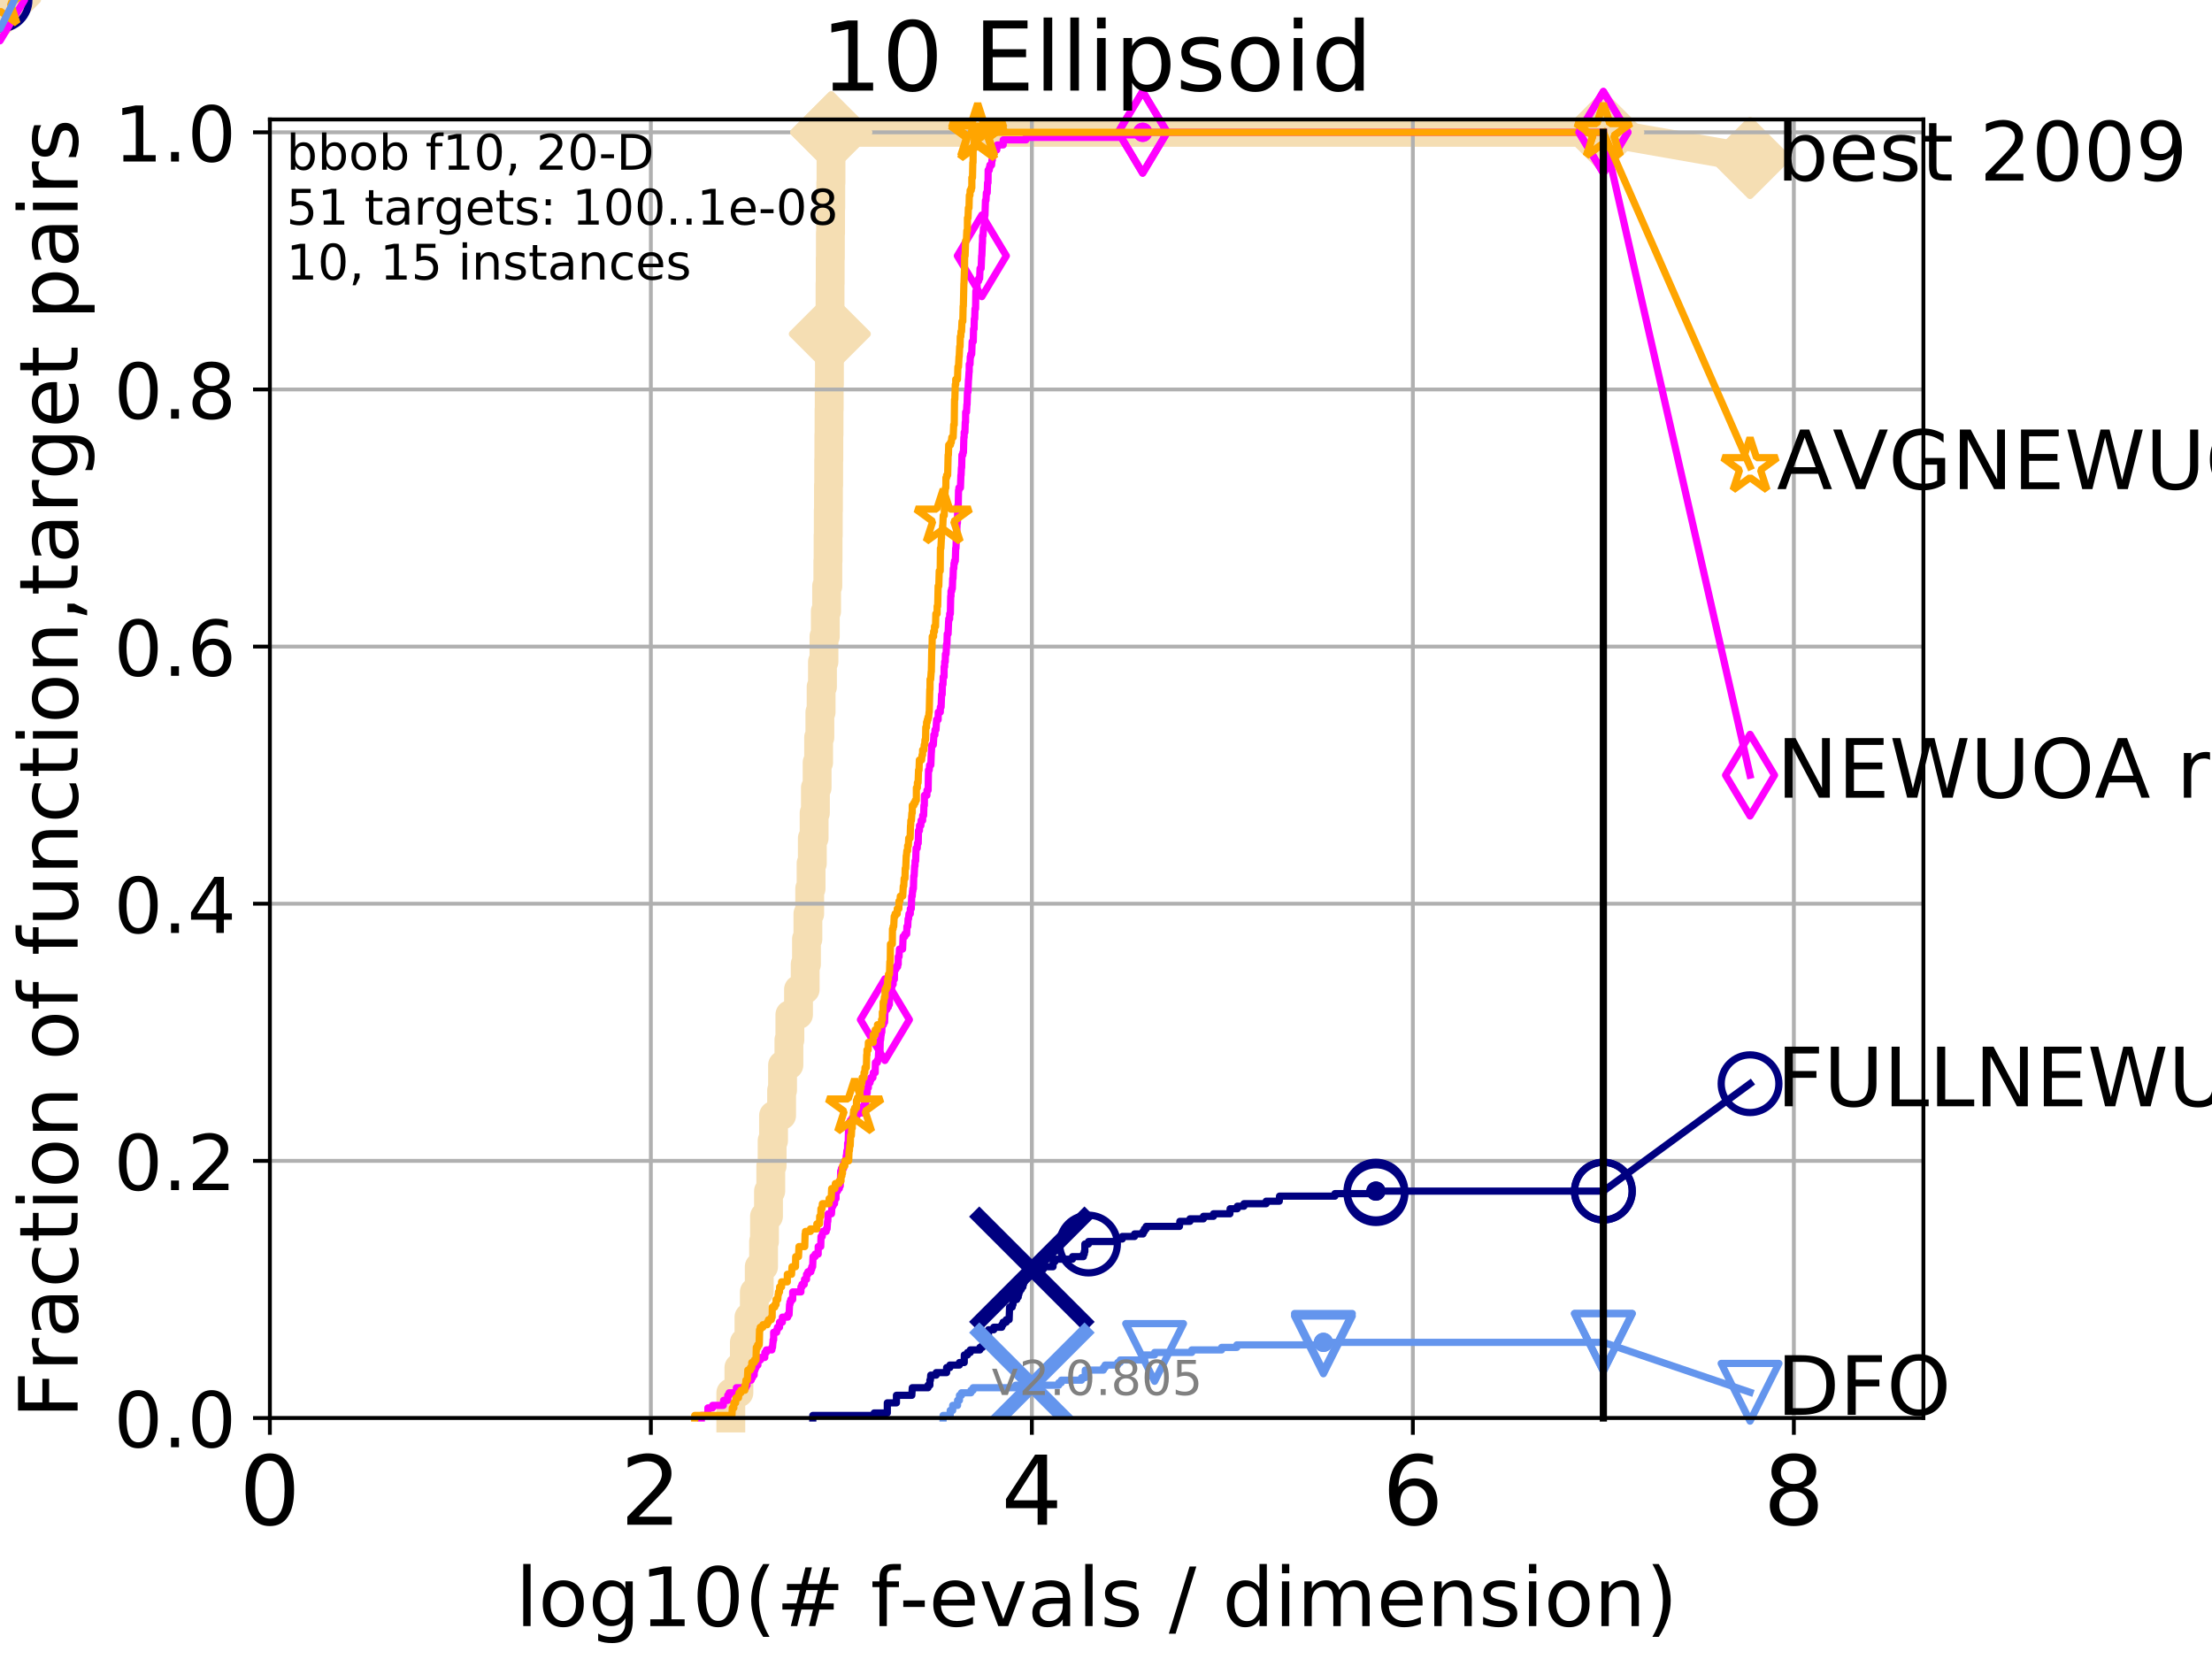 <?xml version="1.0" encoding="utf-8" standalone="no"?>
<!DOCTYPE svg PUBLIC "-//W3C//DTD SVG 1.1//EN"
  "http://www.w3.org/Graphics/SVG/1.1/DTD/svg11.dtd">
<!-- Created with matplotlib (http://matplotlib.org/) -->
<svg height="345pt" version="1.1" viewBox="0 0 460 345" width="460pt" xmlns="http://www.w3.org/2000/svg" xmlns:xlink="http://www.w3.org/1999/xlink">
 <defs>
  <style type="text/css">
*{stroke-linecap:butt;stroke-linejoin:round;}
  </style>
 </defs>
 <g id="figure_1">
  <g id="patch_1">
   <path d="M 0 345.6 
L 460.8 345.6 
L 460.8 0 
L 0 0 
z
" style="fill:#ffffff;"/>
  </g>
  <g id="axes_1">
   <g id="patch_2">
    <path d="M 56.12 294.88 
L 399.984 294.88 
L 399.984 24.84 
L 56.12 24.84 
z
" style="fill:#ffffff;"/>
   </g>
   <g id="line2d_1">
    <path d="M 151.978 294.88 
L 151.978 289.638 
L 153.661 289.638 
L 153.661 284.395 
L 154.795 284.395 
L 154.795 279.153 
L 155.751 279.153 
L 155.751 273.91 
L 156.868 273.91 
L 156.868 268.668 
L 157.891 268.668 
L 157.891 263.425 
L 158.789 263.425 
L 158.789 258.183 
L 158.982 258.183 
L 158.982 252.94 
L 159.815 252.94 
L 159.815 247.698 
L 160.288 247.698 
L 160.288 242.455 
L 160.568 242.455 
L 160.568 237.213 
L 160.864 237.213 
L 160.864 231.97 
L 162.542 231.97 
L 162.542 226.728 
L 162.739 226.728 
L 162.739 221.485 
L 164.059 221.485 
L 164.059 216.243 
L 164.262 216.243 
L 164.262 211 
L 166.056 211 
L 166.056 205.758 
L 167.444 205.758 
L 167.444 200.515 
L 167.714 200.515 
L 167.714 195.273 
L 168.009 195.273 
L 168.009 190.03 
L 168.384 190.03 
L 168.384 184.788 
L 168.669 184.788 
L 168.669 179.546 
L 168.931 179.546 
L 168.931 174.303 
L 169.301 174.303 
L 169.301 169.061 
L 169.568 169.061 
L 169.568 163.818 
L 169.925 163.818 
L 169.925 158.576 
L 170.241 158.576 
L 170.241 153.333 
L 170.499 153.333 
L 170.499 148.091 
L 170.756 148.091 
L 170.756 142.848 
L 171.038 142.848 
L 171.038 137.606 
L 171.351 137.606 
L 171.351 132.363 
L 171.628 132.363 
L 171.628 127.121 
L 171.901 127.121 
L 171.901 121.878 
L 172.156 121.878 
L 172.156 116.636 
L 172.202 116.636 
L 172.202 111.393 
L 172.245 111.393 
L 172.245 106.151 
L 172.284 106.151 
L 172.284 100.908 
L 172.33 100.908 
L 172.33 95.666 
L 172.365 95.666 
L 172.365 90.423 
L 172.402 90.423 
L 172.402 85.181 
L 172.438 85.181 
L 172.438 79.938 
L 172.486 79.938 
L 172.486 74.696 
L 172.523 74.696 
L 172.523 69.453 
L 172.568 69.453 
L 172.568 64.211 
L 172.613 64.211 
L 172.613 58.969 
L 172.646 58.969 
L 172.646 53.726 
L 172.684 53.726 
L 172.684 48.484 
L 172.728 48.484 
L 172.728 43.241 
L 172.766 43.241 
L 172.766 37.999 
L 172.813 37.999 
L 172.813 32.756 
L 172.851 32.756 
L 172.851 27.514 
L 333.43 27.514 
" style="fill:none;stroke:#f5deb3;stroke-linecap:square;stroke-width:6;"/>
   </g>
   <g id="line2d_2">
    <path d="M 0 0 
" style="fill:none;stroke:#f5deb3;stroke-linecap:square;stroke-width:6;"/>
    <defs>
     <path d="M -0 7.778 
L 7.778 0 
L 0 -7.778 
L -7.778 -0 
z
" id="m037a96d02d" style="stroke:#f5deb3;stroke-linejoin:miter;stroke-width:1.5;"/>
    </defs>
    <g>
     <use style="fill:#f5deb3;stroke:#f5deb3;stroke-linejoin:miter;stroke-width:1.5;" x="0" xlink:href="#m037a96d02d" y="0"/>
    </g>
   </g>
   <g id="line2d_3">
    <path d="M 333.43 27.514 
L 363.934 32.861 
" style="fill:none;stroke:#f5deb3;stroke-linecap:square;stroke-width:6;"/>
    <g>
     <use style="fill:#f5deb3;stroke:#f5deb3;stroke-linejoin:miter;stroke-width:1.5;" x="333.43" xlink:href="#m037a96d02d" y="27.514"/>
     <use style="fill:#f5deb3;stroke:#f5deb3;stroke-linejoin:miter;stroke-width:1.5;" x="363.934" xlink:href="#m037a96d02d" y="32.861"/>
    </g>
   </g>
   <g id="matplotlib.axis_1">
    <g id="xtick_1">
     <g id="line2d_4">
      <path clip-path="url(#pf3bfeb80a3)" d="M 56.12 294.88 
L 56.12 24.84 
" style="fill:none;stroke:#b0b0b0;stroke-linecap:square;stroke-width:0.8;"/>
     </g>
     <g id="line2d_5">
      <defs>
       <path d="M 0 0 
L 0 3.5 
" id="m8290dba73c" style="stroke:#000000;stroke-width:0.8;"/>
      </defs>
      <g>
       <use style="stroke:#000000;stroke-width:0.8;" x="56.12" xlink:href="#m8290dba73c" y="294.88"/>
      </g>
     </g>
     <g id="text_1">
      <!-- 0 -->
      <defs>
       <path d="M 31.781 66.406 
Q 24.172 66.406 20.328 58.906 
Q 16.5 51.422 16.5 36.375 
Q 16.5 21.391 20.328 13.891 
Q 24.172 6.391 31.781 6.391 
Q 39.453 6.391 43.281 13.891 
Q 47.125 21.391 47.125 36.375 
Q 47.125 51.422 43.281 58.906 
Q 39.453 66.406 31.781 66.406 
z
M 31.781 74.219 
Q 44.047 74.219 50.516 64.516 
Q 56.984 54.828 56.984 36.375 
Q 56.984 17.969 50.516 8.266 
Q 44.047 -1.422 31.781 -1.422 
Q 19.531 -1.422 13.062 8.266 
Q 6.594 17.969 6.594 36.375 
Q 6.594 54.828 13.062 64.516 
Q 19.531 74.219 31.781 74.219 
z
" id="DejaVuSans-30"/>
      </defs>
      <g transform="translate(49.758 317.077)scale(0.2 -0.2)">
       <use xlink:href="#DejaVuSans-30"/>
      </g>
     </g>
    </g>
    <g id="xtick_2">
     <g id="line2d_6">
      <path clip-path="url(#pf3bfeb80a3)" d="M 135.351 294.88 
L 135.351 24.84 
" style="fill:none;stroke:#b0b0b0;stroke-linecap:square;stroke-width:0.8;"/>
     </g>
     <g id="line2d_7">
      <g>
       <use style="stroke:#000000;stroke-width:0.8;" x="135.351" xlink:href="#m8290dba73c" y="294.88"/>
      </g>
     </g>
     <g id="text_2">
      <!-- 2 -->
      <defs>
       <path d="M 19.188 8.297 
L 53.609 8.297 
L 53.609 0 
L 7.328 0 
L 7.328 8.297 
Q 12.938 14.109 22.625 23.891 
Q 32.328 33.688 34.812 36.531 
Q 39.547 41.844 41.422 45.531 
Q 43.312 49.219 43.312 52.781 
Q 43.312 58.594 39.234 62.25 
Q 35.156 65.922 28.609 65.922 
Q 23.969 65.922 18.812 64.312 
Q 13.672 62.703 7.812 59.422 
L 7.812 69.391 
Q 13.766 71.781 18.938 73 
Q 24.125 74.219 28.422 74.219 
Q 39.75 74.219 46.484 68.547 
Q 53.219 62.891 53.219 53.422 
Q 53.219 48.922 51.531 44.891 
Q 49.859 40.875 45.406 35.406 
Q 44.188 33.984 37.641 27.219 
Q 31.109 20.453 19.188 8.297 
z
" id="DejaVuSans-32"/>
      </defs>
      <g transform="translate(128.989 317.077)scale(0.2 -0.2)">
       <use xlink:href="#DejaVuSans-32"/>
      </g>
     </g>
    </g>
    <g id="xtick_3">
     <g id="line2d_8">
      <path clip-path="url(#pf3bfeb80a3)" d="M 214.583 294.88 
L 214.583 24.84 
" style="fill:none;stroke:#b0b0b0;stroke-linecap:square;stroke-width:0.8;"/>
     </g>
     <g id="line2d_9">
      <g>
       <use style="stroke:#000000;stroke-width:0.8;" x="214.583" xlink:href="#m8290dba73c" y="294.88"/>
      </g>
     </g>
     <g id="text_3">
      <!-- 4 -->
      <defs>
       <path d="M 37.797 64.312 
L 12.891 25.391 
L 37.797 25.391 
z
M 35.203 72.906 
L 47.609 72.906 
L 47.609 25.391 
L 58.016 25.391 
L 58.016 17.188 
L 47.609 17.188 
L 47.609 0 
L 37.797 0 
L 37.797 17.188 
L 4.891 17.188 
L 4.891 26.703 
z
" id="DejaVuSans-34"/>
      </defs>
      <g transform="translate(208.22 317.077)scale(0.2 -0.2)">
       <use xlink:href="#DejaVuSans-34"/>
      </g>
     </g>
    </g>
    <g id="xtick_4">
     <g id="line2d_10">
      <path clip-path="url(#pf3bfeb80a3)" d="M 293.814 294.88 
L 293.814 24.84 
" style="fill:none;stroke:#b0b0b0;stroke-linecap:square;stroke-width:0.8;"/>
     </g>
     <g id="line2d_11">
      <g>
       <use style="stroke:#000000;stroke-width:0.8;" x="293.814" xlink:href="#m8290dba73c" y="294.88"/>
      </g>
     </g>
     <g id="text_4">
      <!-- 6 -->
      <defs>
       <path d="M 33.016 40.375 
Q 26.375 40.375 22.484 35.828 
Q 18.609 31.297 18.609 23.391 
Q 18.609 15.531 22.484 10.953 
Q 26.375 6.391 33.016 6.391 
Q 39.656 6.391 43.531 10.953 
Q 47.406 15.531 47.406 23.391 
Q 47.406 31.297 43.531 35.828 
Q 39.656 40.375 33.016 40.375 
z
M 52.594 71.297 
L 52.594 62.312 
Q 48.875 64.062 45.094 64.984 
Q 41.312 65.922 37.594 65.922 
Q 27.828 65.922 22.672 59.328 
Q 17.531 52.734 16.797 39.406 
Q 19.672 43.656 24.016 45.922 
Q 28.375 48.188 33.594 48.188 
Q 44.578 48.188 50.953 41.516 
Q 57.328 34.859 57.328 23.391 
Q 57.328 12.156 50.688 5.359 
Q 44.047 -1.422 33.016 -1.422 
Q 20.359 -1.422 13.672 8.266 
Q 6.984 17.969 6.984 36.375 
Q 6.984 53.656 15.188 63.938 
Q 23.391 74.219 37.203 74.219 
Q 40.922 74.219 44.703 73.484 
Q 48.484 72.75 52.594 71.297 
z
" id="DejaVuSans-36"/>
      </defs>
      <g transform="translate(287.452 317.077)scale(0.2 -0.2)">
       <use xlink:href="#DejaVuSans-36"/>
      </g>
     </g>
    </g>
    <g id="xtick_5">
     <g id="line2d_12">
      <path clip-path="url(#pf3bfeb80a3)" d="M 373.045 294.88 
L 373.045 24.84 
" style="fill:none;stroke:#b0b0b0;stroke-linecap:square;stroke-width:0.8;"/>
     </g>
     <g id="line2d_13">
      <g>
       <use style="stroke:#000000;stroke-width:0.8;" x="373.045" xlink:href="#m8290dba73c" y="294.88"/>
      </g>
     </g>
     <g id="text_5">
      <!-- 8 -->
      <defs>
       <path d="M 31.781 34.625 
Q 24.75 34.625 20.719 30.859 
Q 16.703 27.094 16.703 20.516 
Q 16.703 13.922 20.719 10.156 
Q 24.75 6.391 31.781 6.391 
Q 38.812 6.391 42.859 10.172 
Q 46.922 13.969 46.922 20.516 
Q 46.922 27.094 42.891 30.859 
Q 38.875 34.625 31.781 34.625 
z
M 21.922 38.812 
Q 15.578 40.375 12.031 44.719 
Q 8.5 49.078 8.5 55.328 
Q 8.5 64.062 14.719 69.141 
Q 20.953 74.219 31.781 74.219 
Q 42.672 74.219 48.875 69.141 
Q 55.078 64.062 55.078 55.328 
Q 55.078 49.078 51.531 44.719 
Q 48 40.375 41.703 38.812 
Q 48.828 37.156 52.797 32.312 
Q 56.781 27.484 56.781 20.516 
Q 56.781 9.906 50.312 4.234 
Q 43.844 -1.422 31.781 -1.422 
Q 19.734 -1.422 13.25 4.234 
Q 6.781 9.906 6.781 20.516 
Q 6.781 27.484 10.781 32.312 
Q 14.797 37.156 21.922 38.812 
z
M 18.312 54.391 
Q 18.312 48.734 21.844 45.562 
Q 25.391 42.391 31.781 42.391 
Q 38.141 42.391 41.719 45.562 
Q 45.312 48.734 45.312 54.391 
Q 45.312 60.062 41.719 63.234 
Q 38.141 66.406 31.781 66.406 
Q 25.391 66.406 21.844 63.234 
Q 18.312 60.062 18.312 54.391 
z
" id="DejaVuSans-38"/>
      </defs>
      <g transform="translate(366.683 317.077)scale(0.2 -0.2)">
       <use xlink:href="#DejaVuSans-38"/>
      </g>
     </g>
    </g>
    <g id="text_6">
     <!-- log10(# f-evals / dimension) -->
     <defs>
      <path d="M 9.422 75.984 
L 18.406 75.984 
L 18.406 0 
L 9.422 0 
z
" id="DejaVuSans-6c"/>
      <path d="M 30.609 48.391 
Q 23.391 48.391 19.188 42.75 
Q 14.984 37.109 14.984 27.297 
Q 14.984 17.484 19.156 11.844 
Q 23.344 6.203 30.609 6.203 
Q 37.797 6.203 41.984 11.859 
Q 46.188 17.531 46.188 27.297 
Q 46.188 37.016 41.984 42.703 
Q 37.797 48.391 30.609 48.391 
z
M 30.609 56 
Q 42.328 56 49.016 48.375 
Q 55.719 40.766 55.719 27.297 
Q 55.719 13.875 49.016 6.219 
Q 42.328 -1.422 30.609 -1.422 
Q 18.844 -1.422 12.172 6.219 
Q 5.516 13.875 5.516 27.297 
Q 5.516 40.766 12.172 48.375 
Q 18.844 56 30.609 56 
z
" id="DejaVuSans-6f"/>
      <path d="M 45.406 27.984 
Q 45.406 37.75 41.375 43.109 
Q 37.359 48.484 30.078 48.484 
Q 22.859 48.484 18.828 43.109 
Q 14.797 37.75 14.797 27.984 
Q 14.797 18.266 18.828 12.891 
Q 22.859 7.516 30.078 7.516 
Q 37.359 7.516 41.375 12.891 
Q 45.406 18.266 45.406 27.984 
z
M 54.391 6.781 
Q 54.391 -7.172 48.188 -13.984 
Q 42 -20.797 29.203 -20.797 
Q 24.469 -20.797 20.266 -20.094 
Q 16.062 -19.391 12.109 -17.922 
L 12.109 -9.188 
Q 16.062 -11.328 19.922 -12.344 
Q 23.781 -13.375 27.781 -13.375 
Q 36.625 -13.375 41.016 -8.766 
Q 45.406 -4.156 45.406 5.172 
L 45.406 9.625 
Q 42.625 4.781 38.281 2.391 
Q 33.938 0 27.875 0 
Q 17.828 0 11.672 7.656 
Q 5.516 15.328 5.516 27.984 
Q 5.516 40.672 11.672 48.328 
Q 17.828 56 27.875 56 
Q 33.938 56 38.281 53.609 
Q 42.625 51.219 45.406 46.391 
L 45.406 54.688 
L 54.391 54.688 
z
" id="DejaVuSans-67"/>
      <path d="M 12.406 8.297 
L 28.516 8.297 
L 28.516 63.922 
L 10.984 60.406 
L 10.984 69.391 
L 28.422 72.906 
L 38.281 72.906 
L 38.281 8.297 
L 54.391 8.297 
L 54.391 0 
L 12.406 0 
z
" id="DejaVuSans-31"/>
      <path d="M 31 75.875 
Q 24.469 64.656 21.281 53.656 
Q 18.109 42.672 18.109 31.391 
Q 18.109 20.125 21.312 9.062 
Q 24.516 -2 31 -13.188 
L 23.188 -13.188 
Q 15.875 -1.703 12.234 9.375 
Q 8.594 20.453 8.594 31.391 
Q 8.594 42.281 12.203 53.312 
Q 15.828 64.359 23.188 75.875 
z
" id="DejaVuSans-28"/>
      <path d="M 51.125 44 
L 36.922 44 
L 32.812 27.688 
L 47.125 27.688 
z
M 43.797 71.781 
L 38.719 51.516 
L 52.984 51.516 
L 58.109 71.781 
L 65.922 71.781 
L 60.891 51.516 
L 76.125 51.516 
L 76.125 44 
L 58.984 44 
L 54.984 27.688 
L 70.516 27.688 
L 70.516 20.219 
L 53.078 20.219 
L 48 0 
L 40.188 0 
L 45.219 20.219 
L 30.906 20.219 
L 25.875 0 
L 18.016 0 
L 23.094 20.219 
L 7.719 20.219 
L 7.719 27.688 
L 24.906 27.688 
L 29 44 
L 13.281 44 
L 13.281 51.516 
L 30.906 51.516 
L 35.891 71.781 
z
" id="DejaVuSans-23"/>
      <path id="DejaVuSans-20"/>
      <path d="M 37.109 75.984 
L 37.109 68.5 
L 28.516 68.5 
Q 23.688 68.5 21.797 66.547 
Q 19.922 64.594 19.922 59.516 
L 19.922 54.688 
L 34.719 54.688 
L 34.719 47.703 
L 19.922 47.703 
L 19.922 0 
L 10.891 0 
L 10.891 47.703 
L 2.297 47.703 
L 2.297 54.688 
L 10.891 54.688 
L 10.891 58.5 
Q 10.891 67.625 15.141 71.797 
Q 19.391 75.984 28.609 75.984 
z
" id="DejaVuSans-66"/>
      <path d="M 4.891 31.391 
L 31.203 31.391 
L 31.203 23.391 
L 4.891 23.391 
z
" id="DejaVuSans-2d"/>
      <path d="M 56.203 29.594 
L 56.203 25.203 
L 14.891 25.203 
Q 15.484 15.922 20.484 11.062 
Q 25.484 6.203 34.422 6.203 
Q 39.594 6.203 44.453 7.469 
Q 49.312 8.734 54.109 11.281 
L 54.109 2.781 
Q 49.266 0.734 44.188 -0.344 
Q 39.109 -1.422 33.891 -1.422 
Q 20.797 -1.422 13.156 6.188 
Q 5.516 13.812 5.516 26.812 
Q 5.516 40.234 12.766 48.109 
Q 20.016 56 32.328 56 
Q 43.359 56 49.781 48.891 
Q 56.203 41.797 56.203 29.594 
z
M 47.219 32.234 
Q 47.125 39.594 43.094 43.984 
Q 39.062 48.391 32.422 48.391 
Q 24.906 48.391 20.391 44.141 
Q 15.875 39.891 15.188 32.172 
z
" id="DejaVuSans-65"/>
      <path d="M 2.984 54.688 
L 12.5 54.688 
L 29.594 8.797 
L 46.688 54.688 
L 56.203 54.688 
L 35.688 0 
L 23.484 0 
z
" id="DejaVuSans-76"/>
      <path d="M 34.281 27.484 
Q 23.391 27.484 19.188 25 
Q 14.984 22.516 14.984 16.5 
Q 14.984 11.719 18.141 8.906 
Q 21.297 6.109 26.703 6.109 
Q 34.188 6.109 38.703 11.406 
Q 43.219 16.703 43.219 25.484 
L 43.219 27.484 
z
M 52.203 31.203 
L 52.203 0 
L 43.219 0 
L 43.219 8.297 
Q 40.141 3.328 35.547 0.953 
Q 30.953 -1.422 24.312 -1.422 
Q 15.922 -1.422 10.953 3.297 
Q 6 8.016 6 15.922 
Q 6 25.141 12.172 29.828 
Q 18.359 34.516 30.609 34.516 
L 43.219 34.516 
L 43.219 35.406 
Q 43.219 41.609 39.141 45 
Q 35.062 48.391 27.688 48.391 
Q 23 48.391 18.547 47.266 
Q 14.109 46.141 10.016 43.891 
L 10.016 52.203 
Q 14.938 54.109 19.578 55.047 
Q 24.219 56 28.609 56 
Q 40.484 56 46.344 49.844 
Q 52.203 43.703 52.203 31.203 
z
" id="DejaVuSans-61"/>
      <path d="M 44.281 53.078 
L 44.281 44.578 
Q 40.484 46.531 36.375 47.5 
Q 32.281 48.484 27.875 48.484 
Q 21.188 48.484 17.844 46.438 
Q 14.5 44.391 14.5 40.281 
Q 14.5 37.156 16.891 35.375 
Q 19.281 33.594 26.516 31.984 
L 29.594 31.297 
Q 39.156 29.25 43.188 25.516 
Q 47.219 21.781 47.219 15.094 
Q 47.219 7.469 41.188 3.016 
Q 35.156 -1.422 24.609 -1.422 
Q 20.219 -1.422 15.453 -0.562 
Q 10.688 0.297 5.422 2 
L 5.422 11.281 
Q 10.406 8.688 15.234 7.391 
Q 20.062 6.109 24.812 6.109 
Q 31.156 6.109 34.562 8.281 
Q 37.984 10.453 37.984 14.406 
Q 37.984 18.062 35.516 20.016 
Q 33.062 21.969 24.703 23.781 
L 21.578 24.516 
Q 13.234 26.266 9.516 29.906 
Q 5.812 33.547 5.812 39.891 
Q 5.812 47.609 11.281 51.797 
Q 16.75 56 26.812 56 
Q 31.781 56 36.172 55.266 
Q 40.578 54.547 44.281 53.078 
z
" id="DejaVuSans-73"/>
      <path d="M 25.391 72.906 
L 33.688 72.906 
L 8.297 -9.281 
L 0 -9.281 
z
" id="DejaVuSans-2f"/>
      <path d="M 45.406 46.391 
L 45.406 75.984 
L 54.391 75.984 
L 54.391 0 
L 45.406 0 
L 45.406 8.203 
Q 42.578 3.328 38.25 0.953 
Q 33.938 -1.422 27.875 -1.422 
Q 17.969 -1.422 11.734 6.484 
Q 5.516 14.406 5.516 27.297 
Q 5.516 40.188 11.734 48.094 
Q 17.969 56 27.875 56 
Q 33.938 56 38.25 53.625 
Q 42.578 51.266 45.406 46.391 
z
M 14.797 27.297 
Q 14.797 17.391 18.875 11.75 
Q 22.953 6.109 30.078 6.109 
Q 37.203 6.109 41.297 11.75 
Q 45.406 17.391 45.406 27.297 
Q 45.406 37.203 41.297 42.844 
Q 37.203 48.484 30.078 48.484 
Q 22.953 48.484 18.875 42.844 
Q 14.797 37.203 14.797 27.297 
z
" id="DejaVuSans-64"/>
      <path d="M 9.422 54.688 
L 18.406 54.688 
L 18.406 0 
L 9.422 0 
z
M 9.422 75.984 
L 18.406 75.984 
L 18.406 64.594 
L 9.422 64.594 
z
" id="DejaVuSans-69"/>
      <path d="M 52 44.188 
Q 55.375 50.25 60.062 53.125 
Q 64.75 56 71.094 56 
Q 79.641 56 84.281 50.016 
Q 88.922 44.047 88.922 33.016 
L 88.922 0 
L 79.891 0 
L 79.891 32.719 
Q 79.891 40.578 77.094 44.375 
Q 74.312 48.188 68.609 48.188 
Q 61.625 48.188 57.562 43.547 
Q 53.516 38.922 53.516 30.906 
L 53.516 0 
L 44.484 0 
L 44.484 32.719 
Q 44.484 40.625 41.703 44.406 
Q 38.922 48.188 33.109 48.188 
Q 26.219 48.188 22.156 43.531 
Q 18.109 38.875 18.109 30.906 
L 18.109 0 
L 9.078 0 
L 9.078 54.688 
L 18.109 54.688 
L 18.109 46.188 
Q 21.188 51.219 25.484 53.609 
Q 29.781 56 35.688 56 
Q 41.656 56 45.828 52.969 
Q 50 49.953 52 44.188 
z
" id="DejaVuSans-6d"/>
      <path d="M 54.891 33.016 
L 54.891 0 
L 45.906 0 
L 45.906 32.719 
Q 45.906 40.484 42.875 44.328 
Q 39.844 48.188 33.797 48.188 
Q 26.516 48.188 22.312 43.547 
Q 18.109 38.922 18.109 30.906 
L 18.109 0 
L 9.078 0 
L 9.078 54.688 
L 18.109 54.688 
L 18.109 46.188 
Q 21.344 51.125 25.703 53.562 
Q 30.078 56 35.797 56 
Q 45.219 56 50.047 50.172 
Q 54.891 44.344 54.891 33.016 
z
" id="DejaVuSans-6e"/>
      <path d="M 8.016 75.875 
L 15.828 75.875 
Q 23.141 64.359 26.781 53.312 
Q 30.422 42.281 30.422 31.391 
Q 30.422 20.453 26.781 9.375 
Q 23.141 -1.703 15.828 -13.188 
L 8.016 -13.188 
Q 14.5 -2 17.703 9.062 
Q 20.906 20.125 20.906 31.391 
Q 20.906 42.672 17.703 53.656 
Q 14.5 64.656 8.016 75.875 
z
" id="DejaVuSans-29"/>
     </defs>
     <g transform="translate(107.211 338.154)scale(0.17 -0.17)">
      <use xlink:href="#DejaVuSans-6c"/>
      <use x="27.783" xlink:href="#DejaVuSans-6f"/>
      <use x="88.965" xlink:href="#DejaVuSans-67"/>
      <use x="152.441" xlink:href="#DejaVuSans-31"/>
      <use x="216.064" xlink:href="#DejaVuSans-30"/>
      <use x="279.688" xlink:href="#DejaVuSans-28"/>
      <use x="318.701" xlink:href="#DejaVuSans-23"/>
      <use x="402.49" xlink:href="#DejaVuSans-20"/>
      <use x="434.277" xlink:href="#DejaVuSans-66"/>
      <use x="469.404" xlink:href="#DejaVuSans-2d"/>
      <use x="505.488" xlink:href="#DejaVuSans-65"/>
      <use x="567.012" xlink:href="#DejaVuSans-76"/>
      <use x="626.191" xlink:href="#DejaVuSans-61"/>
      <use x="687.471" xlink:href="#DejaVuSans-6c"/>
      <use x="715.254" xlink:href="#DejaVuSans-73"/>
      <use x="767.354" xlink:href="#DejaVuSans-20"/>
      <use x="799.141" xlink:href="#DejaVuSans-2f"/>
      <use x="832.832" xlink:href="#DejaVuSans-20"/>
      <use x="864.619" xlink:href="#DejaVuSans-64"/>
      <use x="928.096" xlink:href="#DejaVuSans-69"/>
      <use x="955.879" xlink:href="#DejaVuSans-6d"/>
      <use x="1053.291" xlink:href="#DejaVuSans-65"/>
      <use x="1114.814" xlink:href="#DejaVuSans-6e"/>
      <use x="1178.193" xlink:href="#DejaVuSans-73"/>
      <use x="1230.293" xlink:href="#DejaVuSans-69"/>
      <use x="1258.076" xlink:href="#DejaVuSans-6f"/>
      <use x="1319.258" xlink:href="#DejaVuSans-6e"/>
      <use x="1382.637" xlink:href="#DejaVuSans-29"/>
     </g>
    </g>
   </g>
   <g id="matplotlib.axis_2">
    <g id="ytick_1">
     <g id="line2d_14">
      <path clip-path="url(#pf3bfeb80a3)" d="M 56.12 294.88 
L 399.984 294.88 
" style="fill:none;stroke:#b0b0b0;stroke-linecap:square;stroke-width:0.8;"/>
     </g>
     <g id="line2d_15">
      <defs>
       <path d="M 0 0 
L -3.5 0 
" id="m60b4f099ae" style="stroke:#000000;stroke-width:0.8;"/>
      </defs>
      <g>
       <use style="stroke:#000000;stroke-width:0.8;" x="56.12" xlink:href="#m60b4f099ae" y="294.88"/>
      </g>
     </g>
     <g id="text_7">
      <!-- 0.0 -->
      <defs>
       <path d="M 10.688 12.406 
L 21 12.406 
L 21 0 
L 10.688 0 
z
" id="DejaVuSans-2e"/>
      </defs>
      <g transform="translate(23.675 300.959)scale(0.16 -0.16)">
       <use xlink:href="#DejaVuSans-30"/>
       <use x="63.623" xlink:href="#DejaVuSans-2e"/>
       <use x="95.41" xlink:href="#DejaVuSans-30"/>
      </g>
     </g>
    </g>
    <g id="ytick_2">
     <g id="line2d_16">
      <path clip-path="url(#pf3bfeb80a3)" d="M 56.12 241.407 
L 399.984 241.407 
" style="fill:none;stroke:#b0b0b0;stroke-linecap:square;stroke-width:0.8;"/>
     </g>
     <g id="line2d_17">
      <g>
       <use style="stroke:#000000;stroke-width:0.8;" x="56.12" xlink:href="#m60b4f099ae" y="241.407"/>
      </g>
     </g>
     <g id="text_8">
      <!-- 0.2 -->
      <g transform="translate(23.675 247.485)scale(0.16 -0.16)">
       <use xlink:href="#DejaVuSans-30"/>
       <use x="63.623" xlink:href="#DejaVuSans-2e"/>
       <use x="95.41" xlink:href="#DejaVuSans-32"/>
      </g>
     </g>
    </g>
    <g id="ytick_3">
     <g id="line2d_18">
      <path clip-path="url(#pf3bfeb80a3)" d="M 56.12 187.933 
L 399.984 187.933 
" style="fill:none;stroke:#b0b0b0;stroke-linecap:square;stroke-width:0.8;"/>
     </g>
     <g id="line2d_19">
      <g>
       <use style="stroke:#000000;stroke-width:0.8;" x="56.12" xlink:href="#m60b4f099ae" y="187.933"/>
      </g>
     </g>
     <g id="text_9">
      <!-- 0.4 -->
      <g transform="translate(23.675 194.012)scale(0.16 -0.16)">
       <use xlink:href="#DejaVuSans-30"/>
       <use x="63.623" xlink:href="#DejaVuSans-2e"/>
       <use x="95.41" xlink:href="#DejaVuSans-34"/>
      </g>
     </g>
    </g>
    <g id="ytick_4">
     <g id="line2d_20">
      <path clip-path="url(#pf3bfeb80a3)" d="M 56.12 134.46 
L 399.984 134.46 
" style="fill:none;stroke:#b0b0b0;stroke-linecap:square;stroke-width:0.8;"/>
     </g>
     <g id="line2d_21">
      <g>
       <use style="stroke:#000000;stroke-width:0.8;" x="56.12" xlink:href="#m60b4f099ae" y="134.46"/>
      </g>
     </g>
     <g id="text_10">
      <!-- 0.6 -->
      <g transform="translate(23.675 140.539)scale(0.16 -0.16)">
       <use xlink:href="#DejaVuSans-30"/>
       <use x="63.623" xlink:href="#DejaVuSans-2e"/>
       <use x="95.41" xlink:href="#DejaVuSans-36"/>
      </g>
     </g>
    </g>
    <g id="ytick_5">
     <g id="line2d_22">
      <path clip-path="url(#pf3bfeb80a3)" d="M 56.12 80.987 
L 399.984 80.987 
" style="fill:none;stroke:#b0b0b0;stroke-linecap:square;stroke-width:0.8;"/>
     </g>
     <g id="line2d_23">
      <g>
       <use style="stroke:#000000;stroke-width:0.8;" x="56.12" xlink:href="#m60b4f099ae" y="80.987"/>
      </g>
     </g>
     <g id="text_11">
      <!-- 0.8 -->
      <g transform="translate(23.675 87.066)scale(0.16 -0.16)">
       <use xlink:href="#DejaVuSans-30"/>
       <use x="63.623" xlink:href="#DejaVuSans-2e"/>
       <use x="95.41" xlink:href="#DejaVuSans-38"/>
      </g>
     </g>
    </g>
    <g id="ytick_6">
     <g id="line2d_24">
      <path clip-path="url(#pf3bfeb80a3)" d="M 56.12 27.514 
L 399.984 27.514 
" style="fill:none;stroke:#b0b0b0;stroke-linecap:square;stroke-width:0.8;"/>
     </g>
     <g id="line2d_25">
      <g>
       <use style="stroke:#000000;stroke-width:0.8;" x="56.12" xlink:href="#m60b4f099ae" y="27.514"/>
      </g>
     </g>
     <g id="text_12">
      <!-- 1.0 -->
      <g transform="translate(23.675 33.592)scale(0.16 -0.16)">
       <use xlink:href="#DejaVuSans-31"/>
       <use x="63.623" xlink:href="#DejaVuSans-2e"/>
       <use x="95.41" xlink:href="#DejaVuSans-30"/>
      </g>
     </g>
    </g>
    <g id="text_13">
     <!-- Fraction of function,target pairs -->
     <defs>
      <path d="M 9.812 72.906 
L 51.703 72.906 
L 51.703 64.594 
L 19.672 64.594 
L 19.672 43.109 
L 48.578 43.109 
L 48.578 34.812 
L 19.672 34.812 
L 19.672 0 
L 9.812 0 
z
" id="DejaVuSans-46"/>
      <path d="M 41.109 46.297 
Q 39.594 47.172 37.812 47.578 
Q 36.031 48 33.891 48 
Q 26.266 48 22.188 43.047 
Q 18.109 38.094 18.109 28.812 
L 18.109 0 
L 9.078 0 
L 9.078 54.688 
L 18.109 54.688 
L 18.109 46.188 
Q 20.953 51.172 25.484 53.578 
Q 30.031 56 36.531 56 
Q 37.453 56 38.578 55.875 
Q 39.703 55.766 41.062 55.516 
z
" id="DejaVuSans-72"/>
      <path d="M 48.781 52.594 
L 48.781 44.188 
Q 44.969 46.297 41.141 47.344 
Q 37.312 48.391 33.406 48.391 
Q 24.656 48.391 19.812 42.844 
Q 14.984 37.312 14.984 27.297 
Q 14.984 17.281 19.812 11.734 
Q 24.656 6.203 33.406 6.203 
Q 37.312 6.203 41.141 7.25 
Q 44.969 8.297 48.781 10.406 
L 48.781 2.094 
Q 45.016 0.344 40.984 -0.531 
Q 36.969 -1.422 32.422 -1.422 
Q 20.062 -1.422 12.781 6.344 
Q 5.516 14.109 5.516 27.297 
Q 5.516 40.672 12.859 48.328 
Q 20.219 56 33.016 56 
Q 37.156 56 41.109 55.141 
Q 45.062 54.297 48.781 52.594 
z
" id="DejaVuSans-63"/>
      <path d="M 18.312 70.219 
L 18.312 54.688 
L 36.812 54.688 
L 36.812 47.703 
L 18.312 47.703 
L 18.312 18.016 
Q 18.312 11.328 20.141 9.422 
Q 21.969 7.516 27.594 7.516 
L 36.812 7.516 
L 36.812 0 
L 27.594 0 
Q 17.188 0 13.234 3.875 
Q 9.281 7.766 9.281 18.016 
L 9.281 47.703 
L 2.688 47.703 
L 2.688 54.688 
L 9.281 54.688 
L 9.281 70.219 
z
" id="DejaVuSans-74"/>
      <path d="M 8.5 21.578 
L 8.5 54.688 
L 17.484 54.688 
L 17.484 21.922 
Q 17.484 14.156 20.5 10.266 
Q 23.531 6.391 29.594 6.391 
Q 36.859 6.391 41.078 11.031 
Q 45.312 15.672 45.312 23.688 
L 45.312 54.688 
L 54.297 54.688 
L 54.297 0 
L 45.312 0 
L 45.312 8.406 
Q 42.047 3.422 37.719 1 
Q 33.406 -1.422 27.688 -1.422 
Q 18.266 -1.422 13.375 4.438 
Q 8.5 10.297 8.5 21.578 
z
M 31.109 56 
z
" id="DejaVuSans-75"/>
      <path d="M 11.719 12.406 
L 22.016 12.406 
L 22.016 4 
L 14.016 -11.625 
L 7.719 -11.625 
L 11.719 4 
z
" id="DejaVuSans-2c"/>
      <path d="M 18.109 8.203 
L 18.109 -20.797 
L 9.078 -20.797 
L 9.078 54.688 
L 18.109 54.688 
L 18.109 46.391 
Q 20.953 51.266 25.266 53.625 
Q 29.594 56 35.594 56 
Q 45.562 56 51.781 48.094 
Q 58.016 40.188 58.016 27.297 
Q 58.016 14.406 51.781 6.484 
Q 45.562 -1.422 35.594 -1.422 
Q 29.594 -1.422 25.266 0.953 
Q 20.953 3.328 18.109 8.203 
z
M 48.688 27.297 
Q 48.688 37.203 44.609 42.844 
Q 40.531 48.484 33.406 48.484 
Q 26.266 48.484 22.188 42.844 
Q 18.109 37.203 18.109 27.297 
Q 18.109 17.391 22.188 11.75 
Q 26.266 6.109 33.406 6.109 
Q 40.531 6.109 44.609 11.75 
Q 48.688 17.391 48.688 27.297 
z
" id="DejaVuSans-70"/>
     </defs>
     <g transform="translate(16.14 294.999)rotate(-90)scale(0.17 -0.17)">
      <use xlink:href="#DejaVuSans-46"/>
      <use x="57.41" xlink:href="#DejaVuSans-72"/>
      <use x="98.523" xlink:href="#DejaVuSans-61"/>
      <use x="159.803" xlink:href="#DejaVuSans-63"/>
      <use x="214.783" xlink:href="#DejaVuSans-74"/>
      <use x="253.992" xlink:href="#DejaVuSans-69"/>
      <use x="281.775" xlink:href="#DejaVuSans-6f"/>
      <use x="342.957" xlink:href="#DejaVuSans-6e"/>
      <use x="406.336" xlink:href="#DejaVuSans-20"/>
      <use x="438.123" xlink:href="#DejaVuSans-6f"/>
      <use x="499.305" xlink:href="#DejaVuSans-66"/>
      <use x="534.51" xlink:href="#DejaVuSans-20"/>
      <use x="566.297" xlink:href="#DejaVuSans-66"/>
      <use x="601.502" xlink:href="#DejaVuSans-75"/>
      <use x="664.881" xlink:href="#DejaVuSans-6e"/>
      <use x="728.26" xlink:href="#DejaVuSans-63"/>
      <use x="783.24" xlink:href="#DejaVuSans-74"/>
      <use x="822.449" xlink:href="#DejaVuSans-69"/>
      <use x="850.232" xlink:href="#DejaVuSans-6f"/>
      <use x="911.414" xlink:href="#DejaVuSans-6e"/>
      <use x="974.793" xlink:href="#DejaVuSans-2c"/>
      <use x="1006.58" xlink:href="#DejaVuSans-74"/>
      <use x="1045.789" xlink:href="#DejaVuSans-61"/>
      <use x="1107.068" xlink:href="#DejaVuSans-72"/>
      <use x="1148.166" xlink:href="#DejaVuSans-67"/>
      <use x="1211.643" xlink:href="#DejaVuSans-65"/>
      <use x="1273.166" xlink:href="#DejaVuSans-74"/>
      <use x="1312.375" xlink:href="#DejaVuSans-20"/>
      <use x="1344.162" xlink:href="#DejaVuSans-70"/>
      <use x="1407.639" xlink:href="#DejaVuSans-61"/>
      <use x="1468.918" xlink:href="#DejaVuSans-69"/>
      <use x="1496.701" xlink:href="#DejaVuSans-72"/>
      <use x="1537.814" xlink:href="#DejaVuSans-73"/>
     </g>
    </g>
   </g>
   <g id="line2d_26">
    <defs>
     <path d="M 0 1.5 
C 0.398 1.5 0.779 1.342 1.061 1.061 
C 1.342 0.779 1.5 0.398 1.5 0 
C 1.5 -0.398 1.342 -0.779 1.061 -1.061 
C 0.779 -1.342 0.398 -1.5 0 -1.5 
C -0.398 -1.5 -0.779 -1.342 -1.061 -1.061 
C -1.342 -0.779 -1.5 -0.398 -1.5 0 
C -1.5 0.398 -1.342 0.779 -1.061 1.061 
C -0.779 1.342 -0.398 1.5 0 1.5 
z
" id="md7ba8ed3d6" style="stroke:#f5deb3;"/>
    </defs>
    <g>
     <use style="fill:#f5deb3;stroke:#f5deb3;" x="172.851" xlink:href="#md7ba8ed3d6" y="27.514"/>
     <use style="fill:#f5deb3;stroke:#f5deb3;" x="172.851" xlink:href="#md7ba8ed3d6" y="27.514"/>
    </g>
   </g>
   <g id="line2d_27">
    <g>
     <use style="fill:#f5deb3;stroke:#f5deb3;stroke-linejoin:miter;stroke-width:1.5;" x="172.568" xlink:href="#m037a96d02d" y="69.453"/>
     <use style="fill:#f5deb3;stroke:#f5deb3;stroke-linejoin:miter;stroke-width:1.5;" x="172.851" xlink:href="#m037a96d02d" y="27.514"/>
     <use style="fill:#f5deb3;stroke:#f5deb3;stroke-linejoin:miter;stroke-width:1.5;" x="172.851" xlink:href="#m037a96d02d" y="27.514"/>
     <use style="fill:#f5deb3;stroke:#f5deb3;stroke-linejoin:miter;stroke-width:1.5;" x="333.43" xlink:href="#m037a96d02d" y="27.514"/>
    </g>
   </g>
   <g id="line2d_28">
    <defs>
     <path d="M 0 1.5 
C 0.398 1.5 0.779 1.342 1.061 1.061 
C 1.342 0.779 1.5 0.398 1.5 0 
C 1.5 -0.398 1.342 -0.779 1.061 -1.061 
C 0.779 -1.342 0.398 -1.5 0 -1.5 
C -0.398 -1.5 -0.779 -1.342 -1.061 -1.061 
C -1.342 -0.779 -1.5 -0.398 -1.5 0 
C -1.5 0.398 -1.342 0.779 -1.061 1.061 
C -0.779 1.342 -0.398 1.5 0 1.5 
z
" id="mef32e53804" style="stroke:#000080;"/>
    </defs>
    <g>
     <use style="fill:#000080;stroke:#000080;" x="286.131" xlink:href="#mef32e53804" y="247.698"/>
     <use style="fill:#000080;stroke:#000080;" x="286.131" xlink:href="#mef32e53804" y="247.698"/>
    </g>
   </g>
   <g id="line2d_29">
    <path d="M 169.021 294.88 
L 169.021 294.356 
L 181.789 294.356 
L 181.789 293.832 
L 184.523 293.832 
L 184.523 291.735 
L 186.422 291.735 
L 186.422 290.162 
L 189.62 290.162 
L 189.718 288.589 
L 192.984 288.589 
L 192.984 288.065 
L 193.375 288.065 
L 193.375 287.016 
L 193.488 287.016 
L 193.552 285.968 
L 194.69 285.968 
L 194.69 285.444 
L 196.855 285.444 
L 196.855 284.395 
L 197.539 284.395 
L 197.539 283.871 
L 199.52 283.871 
L 199.52 283.347 
L 200.518 283.347 
L 200.534 281.774 
L 201.201 281.774 
L 201.201 281.25 
L 201.783 281.25 
L 201.783 280.725 
L 203.775 280.725 
L 203.775 280.201 
L 204.308 280.201 
L 204.308 279.677 
L 204.528 279.677 
L 204.528 278.628 
L 204.779 278.628 
L 204.779 278.104 
L 205.317 278.104 
L 205.317 277.58 
L 205.554 277.58 
L 205.554 276.531 
L 206.659 276.531 
L 206.659 276.007 
L 208.33 276.007 
L 208.33 275.483 
L 208.605 275.483 
L 208.605 274.959 
L 209.253 274.959 
L 209.253 274.434 
L 209.854 274.434 
L 209.948 271.813 
L 210.494 271.813 
L 210.494 271.289 
L 210.663 271.289 
L 210.731 270.24 
L 211.436 270.24 
L 211.436 269.716 
L 211.753 269.716 
L 211.753 269.192 
L 211.877 269.192 
L 211.877 268.668 
L 212.052 268.668 
L 212.052 268.143 
L 212.39 268.143 
L 212.39 267.619 
L 212.718 267.619 
L 212.718 267.095 
L 212.856 267.095 
L 212.856 266.571 
L 213.053 266.571 
L 213.053 265.522 
L 213.943 265.522 
L 213.943 264.998 
L 214.27 264.998 
L 214.282 263.949 
L 216.967 263.949 
L 216.967 263.425 
L 218.984 263.425 
L 219.01 262.377 
L 219.372 262.377 
L 219.372 261.852 
L 223.035 261.852 
L 223.035 261.328 
L 225.289 261.328 
L 225.289 260.804 
L 225.479 260.804 
L 225.479 260.28 
L 225.601 260.28 
L 225.601 258.707 
L 226.358 258.707 
L 226.358 258.183 
L 232.274 258.183 
L 232.274 257.658 
L 233.384 257.658 
L 233.384 257.134 
L 235.936 257.134 
L 235.936 256.61 
L 237.699 256.61 
L 237.699 256.086 
L 237.986 256.086 
L 237.986 255.561 
L 238.356 255.561 
L 238.356 255.037 
L 245.276 255.037 
L 245.358 253.989 
L 247.461 253.989 
L 247.461 253.464 
L 250.259 253.464 
L 250.259 252.94 
L 252.351 252.94 
L 252.351 252.416 
L 255.765 252.416 
L 255.81 251.367 
L 257.309 251.367 
L 257.309 250.843 
L 258.688 250.843 
L 258.688 250.319 
L 263.309 250.319 
L 263.309 249.795 
L 266.035 249.795 
L 266.084 248.746 
L 277.606 248.746 
L 277.606 248.222 
L 286.131 248.222 
L 286.131 247.698 
L 333.43 247.698 
L 333.43 247.698 
" style="fill:none;stroke:#000080;stroke-linecap:square;stroke-width:1.5;"/>
   </g>
   <g id="line2d_30">
    <defs>
     <path d="M 0 6 
C 1.591 6 3.117 5.368 4.243 4.243 
C 5.368 3.117 6 1.591 6 0 
C 6 -1.591 5.368 -3.117 4.243 -4.243 
C 3.117 -5.368 1.591 -6 0 -6 
C -1.591 -6 -3.117 -5.368 -4.243 -4.243 
C -5.368 -3.117 -6 -1.591 -6 0 
C -6 1.591 -5.368 3.117 -4.243 4.243 
C -3.117 5.368 -1.591 6 0 6 
z
" id="m0849e3cc0b" style="stroke:#000080;stroke-width:1.5;"/>
    </defs>
    <g>
     <use style="fill:none;stroke:#000080;stroke-width:1.5;" x="226.358" xlink:href="#m0849e3cc0b" y="258.707"/>
     <use style="fill:none;stroke:#000080;stroke-width:1.5;" x="286.131" xlink:href="#m0849e3cc0b" y="248.222"/>
     <use style="fill:none;stroke:#000080;stroke-width:1.5;" x="286.131" xlink:href="#m0849e3cc0b" y="247.698"/>
     <use style="fill:none;stroke:#000080;stroke-width:1.5;" x="333.43" xlink:href="#m0849e3cc0b" y="247.698"/>
    </g>
   </g>
   <g id="line2d_31">
    <path d="M 0 0 
" style="fill:none;stroke:#000080;stroke-linecap:square;stroke-width:1.5;"/>
    <g>
     <use style="fill:none;stroke:#000080;stroke-width:1.5;" x="0" xlink:href="#m0849e3cc0b" y="0"/>
    </g>
   </g>
   <g id="line2d_32">
    <path clip-path="url(#pf3bfeb80a3)" d="M 214.583 263.949 
" style="fill:none;stroke:#000080;stroke-linecap:square;stroke-width:1.5;"/>
    <defs>
     <path d="M -12 12 
L 12 -12 
M -12 -12 
L 12 12 
" id="m55376369bf" style="stroke:#000080;stroke-width:3;"/>
    </defs>
    <g clip-path="url(#pf3bfeb80a3)">
     <use style="fill:#000080;stroke:#000080;stroke-width:3;" x="214.583" xlink:href="#m55376369bf" y="263.949"/>
    </g>
   </g>
   <g id="line2d_33">
    <defs>
     <path d="M 0 1.5 
C 0.398 1.5 0.779 1.342 1.061 1.061 
C 1.342 0.779 1.5 0.398 1.5 0 
C 1.5 -0.398 1.342 -0.779 1.061 -1.061 
C 0.779 -1.342 0.398 -1.5 0 -1.5 
C -0.398 -1.5 -0.779 -1.342 -1.061 -1.061 
C -1.342 -0.779 -1.5 -0.398 -1.5 0 
C -1.5 0.398 -1.342 0.779 -1.061 1.061 
C -0.779 1.342 -0.398 1.5 0 1.5 
z
" id="m41517a617c" style="stroke:#ff00ff;"/>
    </defs>
    <g>
     <use style="fill:#ff00ff;stroke:#ff00ff;" x="237.628" xlink:href="#m41517a617c" y="27.514"/>
     <use style="fill:#ff00ff;stroke:#ff00ff;" x="237.628" xlink:href="#m41517a617c" y="27.514"/>
    </g>
   </g>
   <g id="line2d_34">
    <path d="M 145.842 294.88 
L 145.842 294.356 
L 147.212 294.356 
L 147.212 292.783 
L 148.178 292.783 
L 148.178 292.259 
L 150.417 292.259 
L 150.482 291.21 
L 151.345 291.21 
L 151.345 290.162 
L 151.638 290.162 
L 151.638 289.638 
L 153.133 289.638 
L 153.133 288.589 
L 155.09 288.589 
L 155.09 288.065 
L 155.371 288.065 
L 155.371 287.016 
L 156.215 287.016 
L 156.215 286.492 
L 156.492 286.492 
L 156.492 285.968 
L 156.831 285.968 
L 156.831 284.919 
L 157.001 284.919 
L 157.001 284.395 
L 157.224 284.395 
L 157.224 283.871 
L 157.615 283.871 
L 157.615 282.822 
L 158.147 282.822 
L 158.147 282.298 
L 159.04 282.298 
L 159.053 281.25 
L 159.367 281.25 
L 159.367 280.725 
L 160.516 280.725 
L 160.516 280.201 
L 160.651 280.201 
L 160.736 279.153 
L 160.766 279.153 
L 160.766 278.628 
L 160.887 278.628 
L 160.887 277.056 
L 161.515 277.056 
L 161.515 276.531 
L 161.674 276.531 
L 161.674 276.007 
L 162.108 276.007 
L 162.108 274.959 
L 162.697 274.959 
L 162.697 273.91 
L 163.804 273.91 
L 163.804 273.386 
L 164.096 273.386 
L 164.194 271.289 
L 164.275 271.289 
L 164.275 270.765 
L 164.459 270.765 
L 164.459 270.24 
L 164.846 270.24 
L 164.846 268.668 
L 166.557 268.668 
L 166.557 267.619 
L 166.773 267.619 
L 166.773 267.095 
L 167.25 267.095 
L 167.305 266.046 
L 167.723 266.046 
L 167.723 264.998 
L 168.009 264.998 
L 168.009 264.474 
L 168.625 264.474 
L 168.625 263.949 
L 168.808 263.949 
L 168.808 263.425 
L 168.994 263.425 
L 169.077 261.328 
L 169.511 261.328 
L 169.511 260.804 
L 170.149 260.804 
L 170.149 259.231 
L 170.678 259.231 
L 170.735 257.134 
L 170.992 257.134 
L 171.07 256.086 
L 171.812 256.086 
L 171.812 255.561 
L 171.995 255.561 
L 172.095 253.989 
L 172.149 253.989 
L 172.208 252.416 
L 172.908 252.416 
L 173.011 250.843 
L 173.217 250.843 
L 173.217 250.319 
L 173.54 250.319 
L 173.608 249.27 
L 173.858 249.27 
L 173.858 247.698 
L 174.181 247.698 
L 174.181 247.173 
L 174.539 247.173 
L 174.539 246.649 
L 174.731 246.649 
L 174.828 243.504 
L 174.982 243.504 
L 174.982 242.979 
L 175.427 242.979 
L 175.455 241.931 
L 175.683 241.931 
L 175.683 241.407 
L 175.904 241.407 
L 175.979 240.358 
L 176.032 240.358 
L 176.114 239.31 
L 176.25 239.31 
L 176.268 237.737 
L 176.39 237.737 
L 176.489 233.543 
L 176.817 233.543 
L 176.817 233.019 
L 177.2 233.019 
L 177.2 232.495 
L 177.871 232.495 
L 177.871 231.97 
L 178.291 231.97 
L 178.291 231.446 
L 179.334 231.446 
L 179.334 230.922 
L 179.478 230.922 
L 179.573 229.873 
L 180.037 229.873 
L 180.037 228.825 
L 180.233 228.825 
L 180.252 227.252 
L 180.347 227.252 
L 180.366 226.204 
L 180.58 226.204 
L 180.58 225.155 
L 180.928 225.155 
L 180.928 224.631 
L 181.098 224.631 
L 181.098 224.107 
L 181.525 224.107 
L 181.608 223.058 
L 182.003 223.058 
L 182.041 220.961 
L 182.455 220.961 
L 182.455 220.437 
L 182.632 220.437 
L 182.71 218.864 
L 182.991 218.864 
L 183.059 216.243 
L 183.133 216.243 
L 183.221 215.194 
L 183.26 215.194 
L 183.26 214.67 
L 183.372 214.67 
L 183.432 213.097 
L 183.721 213.097 
L 183.721 212.573 
L 183.955 212.573 
L 184.039 210.476 
L 184.069 210.476 
L 184.069 209.952 
L 184.427 209.952 
L 184.427 209.428 
L 184.743 209.428 
L 184.743 208.903 
L 184.951 208.903 
L 185.001 206.806 
L 185.099 206.806 
L 185.099 206.282 
L 185.324 206.282 
L 185.403 205.234 
L 185.478 205.234 
L 185.478 204.709 
L 185.734 204.709 
L 185.734 203.661 
L 185.987 203.661 
L 186.032 201.564 
L 186.325 201.564 
L 186.325 201.04 
L 186.667 201.04 
L 186.667 200.515 
L 186.793 200.515 
L 186.801 198.943 
L 186.968 198.943 
L 187.035 197.37 
L 187.7 197.37 
L 187.81 194.749 
L 188.177 194.749 
L 188.177 194.224 
L 188.555 194.224 
L 188.597 192.652 
L 188.773 192.652 
L 188.843 191.079 
L 188.938 191.079 
L 189.028 190.03 
L 189.302 190.03 
L 189.302 188.982 
L 189.508 188.982 
L 189.6 186.361 
L 189.706 186.361 
L 189.765 185.312 
L 189.834 185.312 
L 189.834 184.788 
L 189.953 184.788 
L 190.022 182.167 
L 190.105 182.167 
L 190.205 180.07 
L 190.278 180.07 
L 190.301 179.021 
L 190.422 179.021 
L 190.506 176.4 
L 190.742 176.4 
L 190.793 175.352 
L 190.951 175.352 
L 191.004 172.73 
L 191.211 172.73 
L 191.211 171.682 
L 191.499 171.682 
L 191.544 170.633 
L 191.869 170.633 
L 191.869 169.585 
L 192.073 169.585 
L 192.135 167.488 
L 192.223 167.488 
L 192.244 165.391 
L 192.757 165.391 
L 192.772 164.342 
L 193.01 164.342 
L 193.083 160.148 
L 193.246 160.148 
L 193.31 159.1 
L 193.573 159.1 
L 193.673 156.479 
L 193.685 156.479 
L 193.774 154.906 
L 194.086 154.906 
L 194.181 153.333 
L 194.197 153.333 
L 194.197 152.809 
L 194.42 152.809 
L 194.438 151.76 
L 194.65 151.76 
L 194.74 150.188 
L 194.763 150.188 
L 194.763 149.663 
L 195.091 149.663 
L 195.115 148.091 
L 195.539 148.091 
L 195.553 147.042 
L 195.711 147.042 
L 195.809 144.421 
L 195.933 144.421 
L 195.976 142.324 
L 196.104 142.324 
L 196.138 140.751 
L 196.326 140.751 
L 196.332 138.654 
L 196.444 138.654 
L 196.451 137.606 
L 196.572 137.606 
L 196.604 136.033 
L 196.744 136.033 
L 196.843 133.936 
L 196.925 133.936 
L 196.979 131.839 
L 197.16 131.839 
L 197.266 129.218 
L 197.299 129.218 
L 197.299 128.693 
L 197.488 128.693 
L 197.488 127.645 
L 197.632 127.645 
L 197.706 123.975 
L 197.767 123.975 
L 197.767 122.927 
L 197.912 122.927 
L 197.912 122.403 
L 198.049 122.403 
L 198.118 120.306 
L 198.185 120.306 
L 198.259 118.209 
L 198.352 118.209 
L 198.39 117.16 
L 198.495 117.16 
L 198.495 116.636 
L 198.665 116.636 
L 198.739 114.015 
L 198.798 114.015 
L 198.89 111.393 
L 198.934 111.393 
L 199.038 108.772 
L 199.103 108.772 
L 199.179 105.102 
L 199.274 105.102 
L 199.334 101.957 
L 199.414 101.957 
L 199.414 101.433 
L 199.732 101.433 
L 199.826 98.811 
L 199.866 98.811 
L 199.929 97.239 
L 199.983 97.239 
L 200.04 94.617 
L 200.23 94.617 
L 200.23 94.093 
L 200.354 94.093 
L 200.442 90.948 
L 200.501 90.948 
L 200.509 89.899 
L 200.663 89.899 
L 200.729 87.802 
L 200.795 87.802 
L 200.81 85.705 
L 200.989 85.705 
L 201.069 84.132 
L 201.11 84.132 
L 201.189 81.511 
L 201.292 81.511 
L 201.401 78.89 
L 201.424 78.89 
L 201.523 77.317 
L 201.557 77.317 
L 201.557 75.744 
L 201.723 75.744 
L 201.773 74.172 
L 201.873 74.172 
L 201.873 73.647 
L 202.072 73.647 
L 202.169 71.026 
L 202.397 71.026 
L 202.456 68.405 
L 202.569 68.405 
L 202.609 66.308 
L 202.699 66.308 
L 202.754 64.211 
L 202.876 64.211 
L 202.928 60.541 
L 203.191 60.541 
L 203.191 58.444 
L 203.514 58.444 
L 203.514 57.92 
L 203.722 57.92 
L 203.809 55.823 
L 204.037 55.823 
L 204.138 53.202 
L 204.179 53.202 
L 204.284 50.581 
L 204.316 50.581 
L 204.328 49.008 
L 204.432 49.008 
L 204.522 47.435 
L 204.708 47.435 
L 204.749 44.814 
L 204.828 44.814 
L 204.933 41.668 
L 205.046 41.668 
L 205.122 40.096 
L 205.3 40.096 
L 205.367 37.999 
L 205.466 37.999 
L 205.491 35.377 
L 205.733 35.377 
L 205.733 34.853 
L 205.854 34.853 
L 205.854 34.329 
L 206.204 34.329 
L 206.285 33.28 
L 206.363 33.28 
L 206.389 31.183 
L 207.287 31.183 
L 207.287 30.659 
L 207.402 30.659 
L 207.402 30.135 
L 208.628 30.135 
L 208.628 29.086 
L 213.364 29.086 
L 213.364 28.562 
L 232.834 28.562 
L 232.834 28.038 
L 237.628 28.038 
L 237.628 27.514 
L 333.43 27.514 
L 333.43 27.514 
" style="fill:none;stroke:#ff00ff;stroke-linecap:square;stroke-width:1.5;"/>
   </g>
   <g id="line2d_35">
    <defs>
     <path d="M -0 8.485 
L 5.091 0 
L 0 -8.485 
L -5.091 -0 
z
" id="md4af811cbf" style="stroke:#ff00ff;stroke-linejoin:miter;stroke-width:1.5;"/>
    </defs>
    <g>
     <use style="fill:none;stroke:#ff00ff;stroke-linejoin:miter;stroke-width:1.5;" x="184.021" xlink:href="#md4af811cbf" y="212.049"/>
     <use style="fill:none;stroke:#ff00ff;stroke-linejoin:miter;stroke-width:1.5;" x="204.179" xlink:href="#md4af811cbf" y="53.202"/>
     <use style="fill:none;stroke:#ff00ff;stroke-linejoin:miter;stroke-width:1.5;" x="237.628" xlink:href="#md4af811cbf" y="27.514"/>
     <use style="fill:none;stroke:#ff00ff;stroke-linejoin:miter;stroke-width:1.5;" x="237.628" xlink:href="#md4af811cbf" y="27.514"/>
     <use style="fill:none;stroke:#ff00ff;stroke-linejoin:miter;stroke-width:1.5;" x="333.43" xlink:href="#md4af811cbf" y="27.514"/>
    </g>
   </g>
   <g id="line2d_36">
    <path d="M 0 0 
" style="fill:none;stroke:#ff00ff;stroke-linecap:square;stroke-width:1.5;"/>
    <g>
     <use style="fill:none;stroke:#ff00ff;stroke-linejoin:miter;stroke-width:1.5;" x="0" xlink:href="#md4af811cbf" y="0"/>
    </g>
   </g>
   <g id="line2d_37">
    <defs>
     <path d="M 0 1.5 
C 0.398 1.5 0.779 1.342 1.061 1.061 
C 1.342 0.779 1.5 0.398 1.5 0 
C 1.5 -0.398 1.342 -0.779 1.061 -1.061 
C 0.779 -1.342 0.398 -1.5 0 -1.5 
C -0.398 -1.5 -0.779 -1.342 -1.061 -1.061 
C -1.342 -0.779 -1.5 -0.398 -1.5 0 
C -1.5 0.398 -1.342 0.779 -1.061 1.061 
C -0.779 1.342 -0.398 1.5 0 1.5 
z
" id="m6eb6430718" style="stroke:#ffa500;"/>
    </defs>
    <g>
     <use style="fill:#ffa500;stroke:#ffa500;" x="203.316" xlink:href="#m6eb6430718" y="27.514"/>
     <use style="fill:#ffa500;stroke:#ffa500;" x="203.316" xlink:href="#m6eb6430718" y="27.514"/>
    </g>
   </g>
   <g id="line2d_38">
    <path d="M 144.466 294.88 
L 144.466 294.356 
L 152.216 294.356 
L 152.283 292.783 
L 152.605 292.783 
L 152.605 291.735 
L 152.983 291.735 
L 153.057 290.686 
L 153.574 290.686 
L 153.681 289.638 
L 154.077 289.638 
L 154.077 289.113 
L 154.897 289.113 
L 154.897 288.065 
L 155.021 288.065 
L 155.122 287.016 
L 155.414 287.016 
L 155.513 284.919 
L 156.043 284.919 
L 156.043 284.395 
L 156.34 284.395 
L 156.34 283.347 
L 156.861 283.347 
L 156.861 282.822 
L 157.212 282.822 
L 157.282 280.201 
L 157.544 280.201 
L 157.544 279.677 
L 157.854 279.677 
L 157.947 276.531 
L 158.099 276.531 
L 158.099 276.007 
L 158.649 276.007 
L 158.649 275.483 
L 159.547 275.483 
L 159.547 274.959 
L 159.821 274.959 
L 159.821 274.434 
L 160.403 274.434 
L 160.403 273.91 
L 160.572 273.91 
L 160.598 271.813 
L 161.119 271.813 
L 161.119 271.289 
L 161.391 271.289 
L 161.391 270.24 
L 161.741 270.24 
L 161.823 269.192 
L 161.893 269.192 
L 161.893 268.668 
L 162.108 268.668 
L 162.126 267.619 
L 162.53 267.619 
L 162.53 266.571 
L 163.73 266.571 
L 163.73 264.998 
L 164.606 264.998 
L 164.708 263.425 
L 165.431 263.425 
L 165.473 261.328 
L 166.056 261.328 
L 166.155 259.231 
L 167.352 259.231 
L 167.425 256.61 
L 167.498 256.61 
L 167.498 256.086 
L 168.534 256.086 
L 168.534 255.561 
L 169.864 255.561 
L 169.864 254.513 
L 170.427 254.513 
L 170.461 252.94 
L 170.682 252.94 
L 170.721 251.367 
L 170.939 251.367 
L 171.02 250.319 
L 172.416 250.319 
L 172.416 249.27 
L 172.858 249.27 
L 172.945 247.173 
L 173.621 247.173 
L 173.719 246.125 
L 174.493 246.125 
L 174.493 245.601 
L 174.899 245.601 
L 174.899 244.552 
L 175.077 244.552 
L 175.077 244.028 
L 175.199 244.028 
L 175.228 242.455 
L 175.688 242.455 
L 175.688 241.407 
L 176.487 241.407 
L 176.566 239.31 
L 176.639 239.31 
L 176.707 238.261 
L 176.808 238.261 
L 176.881 236.164 
L 177.045 236.164 
L 177.122 234.592 
L 177.236 234.592 
L 177.236 233.543 
L 177.403 233.543 
L 177.469 231.446 
L 177.521 231.446 
L 177.521 230.922 
L 177.731 230.922 
L 177.731 230.398 
L 178.107 230.398 
L 178.107 228.825 
L 178.296 228.825 
L 178.296 228.301 
L 178.808 228.301 
L 178.827 226.204 
L 179.068 226.204 
L 179.068 225.155 
L 179.238 225.155 
L 179.291 224.107 
L 179.678 224.107 
L 179.678 223.058 
L 179.845 223.058 
L 179.891 222.01 
L 180.171 222.01 
L 180.234 219.388 
L 180.293 219.388 
L 180.293 218.34 
L 180.539 218.34 
L 180.586 216.767 
L 181.58 216.767 
L 181.58 215.194 
L 182.001 215.194 
L 182.001 214.146 
L 182.475 214.146 
L 182.479 213.097 
L 183.312 213.097 
L 183.323 212.049 
L 183.489 212.049 
L 183.489 210.476 
L 183.632 210.476 
L 183.659 208.379 
L 183.814 208.379 
L 183.917 207.331 
L 184.05 207.331 
L 184.05 205.758 
L 184.303 205.758 
L 184.303 205.234 
L 184.559 205.234 
L 184.6 203.661 
L 184.751 203.661 
L 184.751 202.612 
L 184.973 202.612 
L 185.054 199.991 
L 185.134 199.991 
L 185.175 196.321 
L 185.564 196.321 
L 185.594 193.176 
L 185.726 193.176 
L 185.726 192.652 
L 185.855 192.652 
L 185.954 190.555 
L 186.14 190.555 
L 186.14 190.03 
L 186.588 190.03 
L 186.588 188.982 
L 186.926 188.982 
L 186.944 187.409 
L 187.144 187.409 
L 187.229 186.361 
L 187.732 186.361 
L 187.841 184.264 
L 187.945 184.264 
L 188.018 182.691 
L 188.192 182.691 
L 188.243 180.594 
L 188.35 180.594 
L 188.455 177.973 
L 188.5 177.973 
L 188.587 176.924 
L 188.748 176.924 
L 188.748 175.876 
L 188.902 175.876 
L 188.976 174.303 
L 189.263 174.303 
L 189.348 171.682 
L 189.383 171.682 
L 189.418 170.633 
L 189.536 170.633 
L 189.633 169.061 
L 189.711 169.061 
L 189.711 167.488 
L 190.053 167.488 
L 190.053 166.964 
L 190.333 166.964 
L 190.333 166.439 
L 190.562 166.439 
L 190.567 163.818 
L 190.776 163.818 
L 190.776 162.77 
L 190.925 162.77 
L 191.018 160.148 
L 191.12 160.148 
L 191.186 158.051 
L 191.652 158.051 
L 191.747 157.003 
L 191.859 157.003 
L 191.859 155.954 
L 192.133 155.954 
L 192.195 154.906 
L 192.292 154.906 
L 192.357 153.857 
L 192.47 153.857 
L 192.525 151.236 
L 192.68 151.236 
L 192.688 150.188 
L 192.84 150.188 
L 192.84 149.663 
L 192.983 149.663 
L 192.983 149.139 
L 193.119 149.139 
L 193.203 148.091 
L 193.243 148.091 
L 193.352 143.372 
L 193.402 143.372 
L 193.411 141.275 
L 193.539 141.275 
L 193.643 139.703 
L 193.678 139.703 
L 193.771 134.984 
L 193.817 134.984 
L 193.864 132.363 
L 194.146 132.363 
L 194.146 131.315 
L 194.332 131.315 
L 194.332 130.266 
L 194.553 130.266 
L 194.611 127.645 
L 194.88 127.645 
L 194.885 126.072 
L 194.998 126.072 
L 195.09 121.878 
L 195.231 121.878 
L 195.317 118.733 
L 195.524 118.733 
L 195.568 114.015 
L 195.666 114.015 
L 195.768 111.918 
L 195.799 111.918 
L 195.799 110.869 
L 195.932 110.869 
L 196.016 109.296 
L 196.061 109.296 
L 196.148 107.199 
L 196.364 107.199 
L 196.446 102.481 
L 196.533 102.481 
L 196.605 101.433 
L 196.696 101.433 
L 196.715 99.336 
L 196.859 99.336 
L 196.859 98.811 
L 197.072 98.811 
L 197.168 94.617 
L 197.227 94.617 
L 197.293 92.52 
L 197.661 92.52 
L 197.661 91.996 
L 197.829 91.996 
L 197.933 90.948 
L 198.216 90.948 
L 198.327 88.326 
L 198.438 88.326 
L 198.502 83.084 
L 198.563 83.084 
L 198.658 79.938 
L 198.752 79.938 
L 198.752 78.89 
L 199.117 78.89 
L 199.204 76.269 
L 199.327 76.269 
L 199.434 74.172 
L 199.474 74.172 
L 199.573 72.075 
L 199.653 72.075 
L 199.698 69.978 
L 199.807 69.978 
L 199.85 68.929 
L 199.959 68.929 
L 200.052 66.832 
L 200.221 66.832 
L 200.288 63.687 
L 200.336 63.687 
L 200.443 58.969 
L 200.463 58.969 
L 200.551 56.347 
L 200.58 56.347 
L 200.607 53.202 
L 200.704 53.202 
L 200.807 50.056 
L 200.964 50.056 
L 201.06 47.959 
L 201.177 47.959 
L 201.187 45.338 
L 201.305 45.338 
L 201.38 43.241 
L 201.51 43.241 
L 201.581 40.62 
L 201.707 40.62 
L 201.745 39.571 
L 201.974 39.571 
L 201.974 39.047 
L 202.099 39.047 
L 202.102 36.95 
L 202.236 36.95 
L 202.304 33.805 
L 202.352 33.805 
L 202.381 30.659 
L 202.551 30.659 
L 202.625 29.086 
L 202.72 29.086 
L 202.72 28.562 
L 203.239 28.562 
L 203.316 27.514 
L 333.43 27.514 
L 333.43 27.514 
" style="fill:none;stroke:#ffa500;stroke-linecap:square;stroke-width:1.5;"/>
   </g>
   <g id="line2d_39">
    <defs>
     <path d="M 0 -6 
L -1.347 -1.854 
L -5.706 -1.854 
L -2.18 0.708 
L -3.527 4.854 
L -0 2.292 
L 3.527 4.854 
L 2.18 0.708 
L 5.706 -1.854 
L 1.347 -1.854 
z
" id="mcc5981a5a8" style="stroke:#ffa500;stroke-linejoin:bevel;stroke-width:1.5;"/>
    </defs>
    <g>
     <use style="fill:none;stroke:#ffa500;stroke-linejoin:bevel;stroke-width:1.5;" x="177.731" xlink:href="#mcc5981a5a8" y="230.398"/>
     <use style="fill:none;stroke:#ffa500;stroke-linejoin:bevel;stroke-width:1.5;" x="196.148" xlink:href="#mcc5981a5a8" y="107.724"/>
     <use style="fill:none;stroke:#ffa500;stroke-linejoin:bevel;stroke-width:1.5;" x="203.316" xlink:href="#mcc5981a5a8" y="28.038"/>
     <use style="fill:none;stroke:#ffa500;stroke-linejoin:bevel;stroke-width:1.5;" x="203.316" xlink:href="#mcc5981a5a8" y="27.514"/>
     <use style="fill:none;stroke:#ffa500;stroke-linejoin:bevel;stroke-width:1.5;" x="333.43" xlink:href="#mcc5981a5a8" y="27.514"/>
    </g>
   </g>
   <g id="line2d_40">
    <path d="M 0 0 
" style="fill:none;stroke:#ffa500;stroke-linecap:square;stroke-width:1.5;"/>
    <g>
     <use style="fill:none;stroke:#ffa500;stroke-linejoin:bevel;stroke-width:1.5;" x="0" xlink:href="#mcc5981a5a8" y="0"/>
    </g>
   </g>
   <g id="line2d_41">
    <defs>
     <path d="M 0 1.5 
C 0.398 1.5 0.779 1.342 1.061 1.061 
C 1.342 0.779 1.5 0.398 1.5 0 
C 1.5 -0.398 1.342 -0.779 1.061 -1.061 
C 0.779 -1.342 0.398 -1.5 0 -1.5 
C -0.398 -1.5 -0.779 -1.342 -1.061 -1.061 
C -1.342 -0.779 -1.5 -0.398 -1.5 0 
C -1.5 0.398 -1.342 0.779 -1.061 1.061 
C -0.779 1.342 -0.398 1.5 0 1.5 
z
" id="m8cfd133929" style="stroke:#6495ed;"/>
    </defs>
    <g>
     <use style="fill:#6495ed;stroke:#6495ed;" x="275.213" xlink:href="#m8cfd133929" y="279.153"/>
     <use style="fill:#6495ed;stroke:#6495ed;" x="275.213" xlink:href="#m8cfd133929" y="279.153"/>
    </g>
   </g>
   <g id="line2d_42">
    <path d="M 196.112 294.88 
L 196.112 294.356 
L 197.602 294.356 
L 197.602 293.307 
L 198.117 293.307 
L 198.117 292.259 
L 199.135 292.259 
L 199.135 291.21 
L 199.524 291.21 
L 199.524 290.162 
L 199.949 290.162 
L 199.949 289.638 
L 201.915 289.638 
L 201.915 289.113 
L 202.366 289.113 
L 202.366 288.589 
L 211.218 288.589 
L 211.218 288.065 
L 220.18 288.065 
L 220.18 287.541 
L 220.708 287.541 
L 220.708 287.016 
L 224.912 287.016 
L 224.912 286.492 
L 225.689 286.492 
L 225.689 284.919 
L 229.454 284.919 
L 229.454 284.395 
L 229.812 284.395 
L 229.812 283.871 
L 232.439 283.871 
L 232.439 283.347 
L 232.945 283.347 
L 232.945 282.822 
L 238.033 282.822 
L 238.033 281.774 
L 240.109 281.774 
L 240.109 281.25 
L 247.837 281.25 
L 247.837 280.725 
L 254.043 280.725 
L 254.043 280.201 
L 257.207 280.201 
L 257.207 279.677 
L 275.213 279.677 
L 275.213 279.153 
L 333.43 279.153 
" style="fill:none;stroke:#6495ed;stroke-linecap:square;stroke-width:1.5;"/>
   </g>
   <g id="line2d_43">
    <defs>
     <path d="M -0 6 
L 6 -6 
L -6 -6 
z
" id="m07c2c1826f" style="stroke:#6495ed;stroke-linejoin:miter;stroke-width:1.5;"/>
    </defs>
    <g>
     <use style="fill:none;stroke:#6495ed;stroke-linejoin:miter;stroke-width:1.5;" x="240.109" xlink:href="#m07c2c1826f" y="281.25"/>
     <use style="fill:none;stroke:#6495ed;stroke-linejoin:miter;stroke-width:1.5;" x="275.213" xlink:href="#m07c2c1826f" y="279.677"/>
     <use style="fill:none;stroke:#6495ed;stroke-linejoin:miter;stroke-width:1.5;" x="275.213" xlink:href="#m07c2c1826f" y="279.153"/>
     <use style="fill:none;stroke:#6495ed;stroke-linejoin:miter;stroke-width:1.5;" x="333.43" xlink:href="#m07c2c1826f" y="279.153"/>
    </g>
   </g>
   <g id="line2d_44">
    <path d="M 0 0 
" style="fill:none;stroke:#6495ed;stroke-linecap:square;stroke-width:1.5;"/>
    <g>
     <use style="fill:none;stroke:#6495ed;stroke-linejoin:miter;stroke-width:1.5;" x="0" xlink:href="#m07c2c1826f" y="0"/>
    </g>
   </g>
   <g id="line2d_45">
    <path clip-path="url(#pf3bfeb80a3)" d="M 214.59 288.065 
" style="fill:none;stroke:#6495ed;stroke-linecap:square;stroke-width:1.5;"/>
    <defs>
     <path d="M -12 12 
L 12 -12 
M -12 -12 
L 12 12 
" id="m1106e2a38d" style="stroke:#6495ed;stroke-width:3;"/>
    </defs>
    <g clip-path="url(#pf3bfeb80a3)">
     <use style="fill:#6495ed;stroke:#6495ed;stroke-width:3;" x="214.59" xlink:href="#m1106e2a38d" y="288.065"/>
    </g>
   </g>
   <g id="line2d_46">
    <path d="M 333.43 279.153 
L 363.934 289.533 
" style="fill:none;stroke:#6495ed;stroke-linecap:square;stroke-width:1.5;"/>
    <g>
     <use style="fill:none;stroke:#6495ed;stroke-linejoin:miter;stroke-width:1.5;" x="333.43" xlink:href="#m07c2c1826f" y="279.153"/>
     <use style="fill:none;stroke:#6495ed;stroke-linejoin:miter;stroke-width:1.5;" x="363.934" xlink:href="#m07c2c1826f" y="289.533"/>
    </g>
   </g>
   <g id="line2d_47">
    <path d="M 333.43 247.698 
L 363.934 225.365 
" style="fill:none;stroke:#000080;stroke-linecap:square;stroke-width:1.5;"/>
    <g>
     <use style="fill:none;stroke:#000080;stroke-width:1.5;" x="333.43" xlink:href="#m0849e3cc0b" y="247.698"/>
     <use style="fill:none;stroke:#000080;stroke-width:1.5;" x="363.934" xlink:href="#m0849e3cc0b" y="225.365"/>
    </g>
   </g>
   <g id="line2d_48">
    <path d="M 333.43 27.514 
L 363.934 161.197 
" style="fill:none;stroke:#ff00ff;stroke-linecap:square;stroke-width:1.5;"/>
    <g>
     <use style="fill:none;stroke:#ff00ff;stroke-linejoin:miter;stroke-width:1.5;" x="333.43" xlink:href="#md4af811cbf" y="27.514"/>
     <use style="fill:none;stroke:#ff00ff;stroke-linejoin:miter;stroke-width:1.5;" x="363.934" xlink:href="#md4af811cbf" y="161.197"/>
    </g>
   </g>
   <g id="line2d_49">
    <path d="M 333.43 27.514 
L 363.934 97.029 
" style="fill:none;stroke:#ffa500;stroke-linecap:square;stroke-width:1.5;"/>
    <g>
     <use style="fill:none;stroke:#ffa500;stroke-linejoin:bevel;stroke-width:1.5;" x="333.43" xlink:href="#mcc5981a5a8" y="27.514"/>
     <use style="fill:none;stroke:#ffa500;stroke-linejoin:bevel;stroke-width:1.5;" x="363.934" xlink:href="#mcc5981a5a8" y="97.029"/>
    </g>
   </g>
   <g id="line2d_50">
    <path d="M 333.43 294.88 
L 333.43 27.514 
" style="fill:none;stroke:#000000;stroke-linecap:square;stroke-width:1.5;"/>
   </g>
   <g id="patch_3">
    <path d="M 56.12 294.88 
L 56.12 24.84 
" style="fill:none;stroke:#000000;stroke-linecap:square;stroke-linejoin:miter;stroke-width:0.8;"/>
   </g>
   <g id="patch_4">
    <path d="M 399.984 294.88 
L 399.984 24.84 
" style="fill:none;stroke:#000000;stroke-linecap:square;stroke-linejoin:miter;stroke-width:0.8;"/>
   </g>
   <g id="patch_5">
    <path d="M 56.12 294.88 
L 399.984 294.88 
" style="fill:none;stroke:#000000;stroke-linecap:square;stroke-linejoin:miter;stroke-width:0.8;"/>
   </g>
   <g id="patch_6">
    <path d="M 56.12 24.84 
L 399.984 24.84 
" style="fill:none;stroke:#000000;stroke-linecap:square;stroke-linejoin:miter;stroke-width:0.8;"/>
   </g>
   <g id="text_14">
    <!-- DFO -->
    <defs>
     <path d="M 19.672 64.797 
L 19.672 8.109 
L 31.594 8.109 
Q 46.688 8.109 53.688 14.938 
Q 60.688 21.781 60.688 36.531 
Q 60.688 51.172 53.688 57.984 
Q 46.688 64.797 31.594 64.797 
z
M 9.812 72.906 
L 30.078 72.906 
Q 51.266 72.906 61.172 64.094 
Q 71.094 55.281 71.094 36.531 
Q 71.094 17.672 61.125 8.828 
Q 51.172 0 30.078 0 
L 9.812 0 
z
" id="DejaVuSans-44"/>
     <path d="M 39.406 66.219 
Q 28.656 66.219 22.328 58.203 
Q 16.016 50.203 16.016 36.375 
Q 16.016 22.609 22.328 14.594 
Q 28.656 6.594 39.406 6.594 
Q 50.141 6.594 56.422 14.594 
Q 62.703 22.609 62.703 36.375 
Q 62.703 50.203 56.422 58.203 
Q 50.141 66.219 39.406 66.219 
z
M 39.406 74.219 
Q 54.734 74.219 63.906 63.938 
Q 73.094 53.656 73.094 36.375 
Q 73.094 19.141 63.906 8.859 
Q 54.734 -1.422 39.406 -1.422 
Q 24.031 -1.422 14.812 8.828 
Q 5.609 19.094 5.609 36.375 
Q 5.609 53.656 14.812 63.938 
Q 24.031 74.219 39.406 74.219 
z
" id="DejaVuSans-4f"/>
    </defs>
    <g transform="translate(369.48 294.224)scale(0.17 -0.17)">
     <use xlink:href="#DejaVuSans-44"/>
     <use x="77.002" xlink:href="#DejaVuSans-46"/>
     <use x="134.521" xlink:href="#DejaVuSans-4f"/>
    </g>
   </g>
   <g id="text_15">
    <!-- FULLNEWUO -->
    <defs>
     <path d="M 8.688 72.906 
L 18.609 72.906 
L 18.609 28.609 
Q 18.609 16.891 22.844 11.734 
Q 27.094 6.594 36.625 6.594 
Q 46.094 6.594 50.344 11.734 
Q 54.594 16.891 54.594 28.609 
L 54.594 72.906 
L 64.5 72.906 
L 64.5 27.391 
Q 64.5 13.141 57.438 5.859 
Q 50.391 -1.422 36.625 -1.422 
Q 22.797 -1.422 15.734 5.859 
Q 8.688 13.141 8.688 27.391 
z
" id="DejaVuSans-55"/>
     <path d="M 9.812 72.906 
L 19.672 72.906 
L 19.672 8.297 
L 55.172 8.297 
L 55.172 0 
L 9.812 0 
z
" id="DejaVuSans-4c"/>
     <path d="M 9.812 72.906 
L 23.094 72.906 
L 55.422 11.922 
L 55.422 72.906 
L 64.984 72.906 
L 64.984 0 
L 51.703 0 
L 19.391 60.984 
L 19.391 0 
L 9.812 0 
z
" id="DejaVuSans-4e"/>
     <path d="M 9.812 72.906 
L 55.906 72.906 
L 55.906 64.594 
L 19.672 64.594 
L 19.672 43.016 
L 54.391 43.016 
L 54.391 34.719 
L 19.672 34.719 
L 19.672 8.297 
L 56.781 8.297 
L 56.781 0 
L 9.812 0 
z
" id="DejaVuSans-45"/>
     <path d="M 3.328 72.906 
L 13.281 72.906 
L 28.609 11.281 
L 43.891 72.906 
L 54.984 72.906 
L 70.312 11.281 
L 85.594 72.906 
L 95.609 72.906 
L 77.297 0 
L 64.891 0 
L 49.516 63.281 
L 33.984 0 
L 21.578 0 
z
" id="DejaVuSans-57"/>
    </defs>
    <g transform="translate(369.48 230.056)scale(0.17 -0.17)">
     <use xlink:href="#DejaVuSans-46"/>
     <use x="57.52" xlink:href="#DejaVuSans-55"/>
     <use x="130.713" xlink:href="#DejaVuSans-4c"/>
     <use x="186.426" xlink:href="#DejaVuSans-4c"/>
     <use x="242.139" xlink:href="#DejaVuSans-4e"/>
     <use x="316.943" xlink:href="#DejaVuSans-45"/>
     <use x="380.127" xlink:href="#DejaVuSans-57"/>
     <use x="479.004" xlink:href="#DejaVuSans-55"/>
     <use x="552.197" xlink:href="#DejaVuSans-4f"/>
    </g>
   </g>
   <g id="text_16">
    <!-- NEWUOA ro -->
    <defs>
     <path d="M 34.188 63.188 
L 20.797 26.906 
L 47.609 26.906 
z
M 28.609 72.906 
L 39.797 72.906 
L 67.578 0 
L 57.328 0 
L 50.688 18.703 
L 17.828 18.703 
L 11.188 0 
L 0.781 0 
z
" id="DejaVuSans-41"/>
    </defs>
    <g transform="translate(369.48 165.888)scale(0.17 -0.17)">
     <use xlink:href="#DejaVuSans-4e"/>
     <use x="74.805" xlink:href="#DejaVuSans-45"/>
     <use x="137.988" xlink:href="#DejaVuSans-57"/>
     <use x="236.865" xlink:href="#DejaVuSans-55"/>
     <use x="310.059" xlink:href="#DejaVuSans-4f"/>
     <use x="388.754" xlink:href="#DejaVuSans-41"/>
     <use x="457.162" xlink:href="#DejaVuSans-20"/>
     <use x="488.949" xlink:href="#DejaVuSans-72"/>
     <use x="530.031" xlink:href="#DejaVuSans-6f"/>
    </g>
   </g>
   <g id="text_17">
    <!-- AVGNEWUOA -->
    <defs>
     <path d="M 28.609 0 
L 0.781 72.906 
L 11.078 72.906 
L 34.188 11.531 
L 57.328 72.906 
L 67.578 72.906 
L 39.797 0 
z
" id="DejaVuSans-56"/>
     <path d="M 59.516 10.406 
L 59.516 29.984 
L 43.406 29.984 
L 43.406 38.094 
L 69.281 38.094 
L 69.281 6.781 
Q 63.578 2.734 56.688 0.656 
Q 49.812 -1.422 42 -1.422 
Q 24.906 -1.422 15.25 8.562 
Q 5.609 18.562 5.609 36.375 
Q 5.609 54.25 15.25 64.234 
Q 24.906 74.219 42 74.219 
Q 49.125 74.219 55.547 72.453 
Q 61.969 70.703 67.391 67.281 
L 67.391 56.781 
Q 61.922 61.422 55.766 63.766 
Q 49.609 66.109 42.828 66.109 
Q 29.438 66.109 22.719 58.641 
Q 16.016 51.172 16.016 36.375 
Q 16.016 21.625 22.719 14.156 
Q 29.438 6.688 42.828 6.688 
Q 48.047 6.688 52.141 7.594 
Q 56.25 8.5 59.516 10.406 
z
" id="DejaVuSans-47"/>
    </defs>
    <g transform="translate(369.48 101.72)scale(0.17 -0.17)">
     <use xlink:href="#DejaVuSans-41"/>
     <use x="68.314" xlink:href="#DejaVuSans-56"/>
     <use x="136.723" xlink:href="#DejaVuSans-47"/>
     <use x="214.213" xlink:href="#DejaVuSans-4e"/>
     <use x="289.018" xlink:href="#DejaVuSans-45"/>
     <use x="352.201" xlink:href="#DejaVuSans-57"/>
     <use x="451.078" xlink:href="#DejaVuSans-55"/>
     <use x="524.271" xlink:href="#DejaVuSans-4f"/>
     <use x="602.967" xlink:href="#DejaVuSans-41"/>
    </g>
   </g>
   <g id="text_18">
    <!-- best 2009 -->
    <defs>
     <path d="M 48.688 27.297 
Q 48.688 37.203 44.609 42.844 
Q 40.531 48.484 33.406 48.484 
Q 26.266 48.484 22.188 42.844 
Q 18.109 37.203 18.109 27.297 
Q 18.109 17.391 22.188 11.75 
Q 26.266 6.109 33.406 6.109 
Q 40.531 6.109 44.609 11.75 
Q 48.688 17.391 48.688 27.297 
z
M 18.109 46.391 
Q 20.953 51.266 25.266 53.625 
Q 29.594 56 35.594 56 
Q 45.562 56 51.781 48.094 
Q 58.016 40.188 58.016 27.297 
Q 58.016 14.406 51.781 6.484 
Q 45.562 -1.422 35.594 -1.422 
Q 29.594 -1.422 25.266 0.953 
Q 20.953 3.328 18.109 8.203 
L 18.109 0 
L 9.078 0 
L 9.078 75.984 
L 18.109 75.984 
z
" id="DejaVuSans-62"/>
     <path d="M 10.984 1.516 
L 10.984 10.5 
Q 14.703 8.734 18.5 7.812 
Q 22.312 6.891 25.984 6.891 
Q 35.75 6.891 40.891 13.453 
Q 46.047 20.016 46.781 33.406 
Q 43.953 29.203 39.594 26.953 
Q 35.25 24.703 29.984 24.703 
Q 19.047 24.703 12.672 31.312 
Q 6.297 37.938 6.297 49.422 
Q 6.297 60.641 12.938 67.422 
Q 19.578 74.219 30.609 74.219 
Q 43.266 74.219 49.922 64.516 
Q 56.594 54.828 56.594 36.375 
Q 56.594 19.141 48.406 8.859 
Q 40.234 -1.422 26.422 -1.422 
Q 22.703 -1.422 18.891 -0.688 
Q 15.094 0.047 10.984 1.516 
z
M 30.609 32.422 
Q 37.25 32.422 41.125 36.953 
Q 45.016 41.5 45.016 49.422 
Q 45.016 57.281 41.125 61.844 
Q 37.25 66.406 30.609 66.406 
Q 23.969 66.406 20.094 61.844 
Q 16.219 57.281 16.219 49.422 
Q 16.219 41.5 20.094 36.953 
Q 23.969 32.422 30.609 32.422 
z
" id="DejaVuSans-39"/>
    </defs>
    <g transform="translate(369.48 37.552)scale(0.17 -0.17)">
     <use xlink:href="#DejaVuSans-62"/>
     <use x="63.477" xlink:href="#DejaVuSans-65"/>
     <use x="125" xlink:href="#DejaVuSans-73"/>
     <use x="177.1" xlink:href="#DejaVuSans-74"/>
     <use x="216.309" xlink:href="#DejaVuSans-20"/>
     <use x="248.096" xlink:href="#DejaVuSans-32"/>
     <use x="311.719" xlink:href="#DejaVuSans-30"/>
     <use x="375.342" xlink:href="#DejaVuSans-30"/>
     <use x="438.965" xlink:href="#DejaVuSans-39"/>
    </g>
   </g>
   <g id="text_19">
    <!-- bbob f10, 20-D -->
    <g transform="translate(59.559 35.291)scale(0.102 -0.102)">
     <use xlink:href="#DejaVuSans-62"/>
     <use x="63.477" xlink:href="#DejaVuSans-62"/>
     <use x="126.953" xlink:href="#DejaVuSans-6f"/>
     <use x="188.135" xlink:href="#DejaVuSans-62"/>
     <use x="251.611" xlink:href="#DejaVuSans-20"/>
     <use x="283.398" xlink:href="#DejaVuSans-66"/>
     <use x="318.604" xlink:href="#DejaVuSans-31"/>
     <use x="382.227" xlink:href="#DejaVuSans-30"/>
     <use x="445.85" xlink:href="#DejaVuSans-2c"/>
     <use x="477.637" xlink:href="#DejaVuSans-20"/>
     <use x="509.424" xlink:href="#DejaVuSans-32"/>
     <use x="573.047" xlink:href="#DejaVuSans-30"/>
     <use x="636.67" xlink:href="#DejaVuSans-2d"/>
     <use x="672.754" xlink:href="#DejaVuSans-44"/>
    </g>
    <!-- 51 targets: 100..1e-08 -->
    <defs>
     <path d="M 10.797 72.906 
L 49.516 72.906 
L 49.516 64.594 
L 19.828 64.594 
L 19.828 46.734 
Q 21.969 47.469 24.109 47.828 
Q 26.266 48.188 28.422 48.188 
Q 40.625 48.188 47.75 41.5 
Q 54.891 34.812 54.891 23.391 
Q 54.891 11.625 47.562 5.094 
Q 40.234 -1.422 26.906 -1.422 
Q 22.312 -1.422 17.547 -0.641 
Q 12.797 0.141 7.719 1.703 
L 7.719 11.625 
Q 12.109 9.234 16.797 8.062 
Q 21.484 6.891 26.703 6.891 
Q 35.156 6.891 40.078 11.328 
Q 45.016 15.766 45.016 23.391 
Q 45.016 31 40.078 35.438 
Q 35.156 39.891 26.703 39.891 
Q 22.75 39.891 18.812 39.016 
Q 14.891 38.141 10.797 36.281 
z
" id="DejaVuSans-35"/>
     <path d="M 11.719 12.406 
L 22.016 12.406 
L 22.016 0 
L 11.719 0 
z
M 11.719 51.703 
L 22.016 51.703 
L 22.016 39.312 
L 11.719 39.312 
z
" id="DejaVuSans-3a"/>
    </defs>
    <g transform="translate(59.559 46.713)scale(0.102 -0.102)">
     <use xlink:href="#DejaVuSans-35"/>
     <use x="63.623" xlink:href="#DejaVuSans-31"/>
     <use x="127.246" xlink:href="#DejaVuSans-20"/>
     <use x="159.033" xlink:href="#DejaVuSans-74"/>
     <use x="198.242" xlink:href="#DejaVuSans-61"/>
     <use x="259.521" xlink:href="#DejaVuSans-72"/>
     <use x="300.619" xlink:href="#DejaVuSans-67"/>
     <use x="364.096" xlink:href="#DejaVuSans-65"/>
     <use x="425.619" xlink:href="#DejaVuSans-74"/>
     <use x="464.828" xlink:href="#DejaVuSans-73"/>
     <use x="516.928" xlink:href="#DejaVuSans-3a"/>
     <use x="550.619" xlink:href="#DejaVuSans-20"/>
     <use x="582.406" xlink:href="#DejaVuSans-31"/>
     <use x="646.029" xlink:href="#DejaVuSans-30"/>
     <use x="709.652" xlink:href="#DejaVuSans-30"/>
     <use x="773.275" xlink:href="#DejaVuSans-2e"/>
     <use x="805.062" xlink:href="#DejaVuSans-2e"/>
     <use x="836.85" xlink:href="#DejaVuSans-31"/>
     <use x="900.473" xlink:href="#DejaVuSans-65"/>
     <use x="961.996" xlink:href="#DejaVuSans-2d"/>
     <use x="998.08" xlink:href="#DejaVuSans-30"/>
     <use x="1061.703" xlink:href="#DejaVuSans-38"/>
    </g>
    <!-- 10, 15 instances -->
    <g transform="translate(59.559 58.134)scale(0.102 -0.102)">
     <use xlink:href="#DejaVuSans-31"/>
     <use x="63.623" xlink:href="#DejaVuSans-30"/>
     <use x="127.246" xlink:href="#DejaVuSans-2c"/>
     <use x="159.033" xlink:href="#DejaVuSans-20"/>
     <use x="190.82" xlink:href="#DejaVuSans-31"/>
     <use x="254.443" xlink:href="#DejaVuSans-35"/>
     <use x="318.066" xlink:href="#DejaVuSans-20"/>
     <use x="349.854" xlink:href="#DejaVuSans-69"/>
     <use x="377.637" xlink:href="#DejaVuSans-6e"/>
     <use x="441.016" xlink:href="#DejaVuSans-73"/>
     <use x="493.115" xlink:href="#DejaVuSans-74"/>
     <use x="532.324" xlink:href="#DejaVuSans-61"/>
     <use x="593.604" xlink:href="#DejaVuSans-6e"/>
     <use x="656.982" xlink:href="#DejaVuSans-63"/>
     <use x="711.963" xlink:href="#DejaVuSans-65"/>
     <use x="773.486" xlink:href="#DejaVuSans-73"/>
    </g>
   </g>
   <g id="text_20">
    <!-- v2.0.805 -->
    <g style="fill:#808080;" transform="translate(206.008 290.1)scale(0.1 -0.1)">
     <use xlink:href="#DejaVuSans-76"/>
     <use x="59.18" xlink:href="#DejaVuSans-32"/>
     <use x="122.803" xlink:href="#DejaVuSans-2e"/>
     <use x="154.59" xlink:href="#DejaVuSans-30"/>
     <use x="218.213" xlink:href="#DejaVuSans-2e"/>
     <use x="250" xlink:href="#DejaVuSans-38"/>
     <use x="313.623" xlink:href="#DejaVuSans-30"/>
     <use x="377.246" xlink:href="#DejaVuSans-35"/>
    </g>
   </g>
   <g id="text_21">
    <!-- 10 Ellipsoid -->
    <g transform="translate(170.693 18.84)scale(0.2 -0.2)">
     <use xlink:href="#DejaVuSans-31"/>
     <use x="63.623" xlink:href="#DejaVuSans-30"/>
     <use x="127.246" xlink:href="#DejaVuSans-20"/>
     <use x="159.033" xlink:href="#DejaVuSans-45"/>
     <use x="222.217" xlink:href="#DejaVuSans-6c"/>
     <use x="250" xlink:href="#DejaVuSans-6c"/>
     <use x="277.783" xlink:href="#DejaVuSans-69"/>
     <use x="305.566" xlink:href="#DejaVuSans-70"/>
     <use x="369.043" xlink:href="#DejaVuSans-73"/>
     <use x="421.143" xlink:href="#DejaVuSans-6f"/>
     <use x="482.324" xlink:href="#DejaVuSans-69"/>
     <use x="510.107" xlink:href="#DejaVuSans-64"/>
    </g>
   </g>
  </g>
 </g>
 <defs>
  <clipPath id="pf3bfeb80a3">
   <rect height="270.04" width="343.864" x="56.12" y="24.84"/>
  </clipPath>
 </defs>
</svg>
